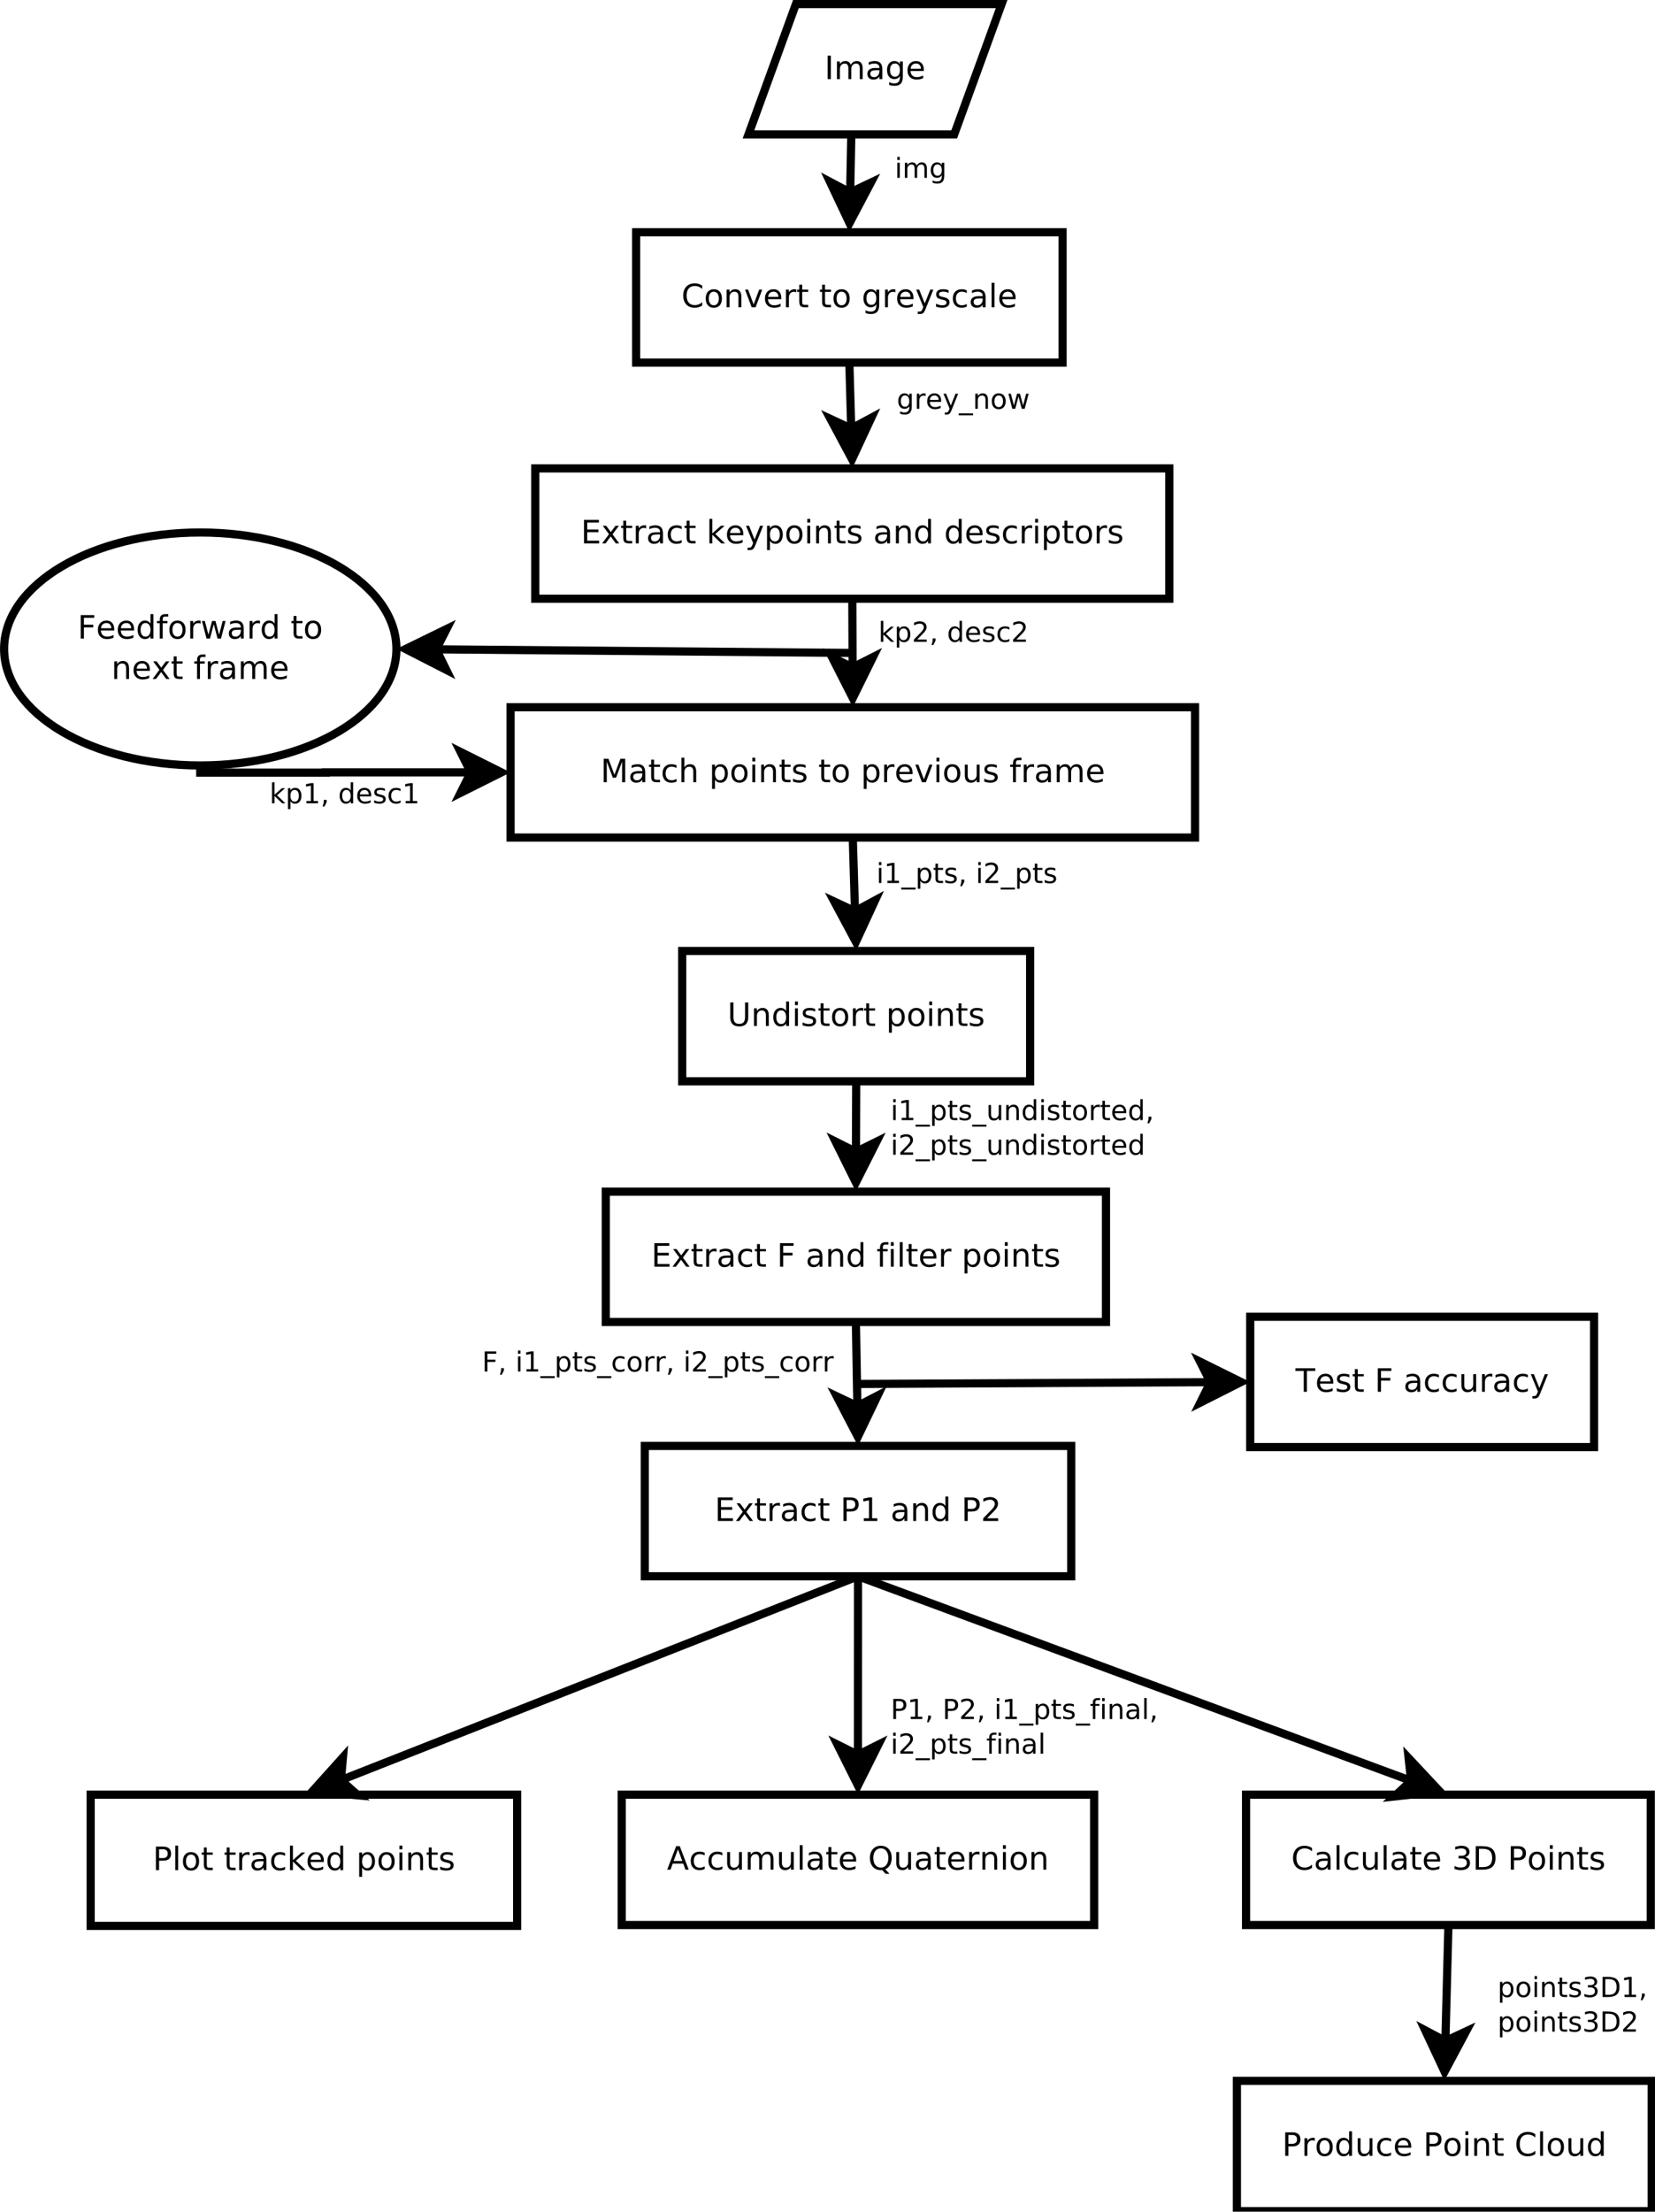 <?xml version="1.0" encoding="UTF-8"?>
<svg xmlns="http://www.w3.org/2000/svg" xmlns:xlink="http://www.w3.org/1999/xlink" width="405pt" height="541pt" viewBox="0 0 405 541" version="1.1">
<defs>
<g>
<symbol overflow="visible" id="glyph0-0">
<path style="stroke:none;" d="M 5.082 -5.309 L 5.082 -4.488 C 4.816 -4.73 4.539 -4.91 4.242 -5.035 C 3.945 -5.152 3.629 -5.215 3.297 -5.215 C 2.637 -5.215 2.133 -5.012 1.789 -4.613 C 1.438 -4.207 1.266 -3.629 1.266 -2.871 C 1.266 -2.113 1.438 -1.531 1.789 -1.129 C 2.133 -0.727 2.637 -0.527 3.297 -0.527 C 3.629 -0.527 3.945 -0.586 4.242 -0.707 C 4.539 -0.828 4.816 -1.012 5.082 -1.258 L 5.082 -0.441 C 4.805 -0.254 4.516 -0.117 4.215 -0.023 C 3.91 0.066 3.59 0.109 3.25 0.113 C 2.379 0.109 1.691 -0.152 1.191 -0.688 C 0.688 -1.219 0.438 -1.949 0.441 -2.871 C 0.438 -3.793 0.688 -4.52 1.191 -5.055 C 1.691 -5.586 2.379 -5.852 3.25 -5.855 C 3.594 -5.852 3.918 -5.809 4.223 -5.719 C 4.523 -5.625 4.809 -5.488 5.082 -5.309 Z M 5.082 -5.309 "/>
</symbol>
<symbol overflow="visible" id="glyph0-1">
<path style="stroke:none;" d="M 2.414 -3.816 C 2.031 -3.812 1.73 -3.664 1.512 -3.371 C 1.293 -3.074 1.184 -2.668 1.184 -2.152 C 1.184 -1.633 1.293 -1.227 1.512 -0.934 C 1.73 -0.633 2.031 -0.484 2.414 -0.488 C 2.789 -0.484 3.086 -0.633 3.312 -0.934 C 3.531 -1.23 3.645 -1.637 3.645 -2.152 C 3.645 -2.66 3.531 -3.066 3.312 -3.367 C 3.086 -3.664 2.789 -3.812 2.414 -3.816 Z M 2.414 -4.418 C 3.031 -4.418 3.516 -4.215 3.867 -3.816 C 4.219 -3.414 4.395 -2.859 4.395 -2.152 C 4.395 -1.441 4.219 -0.887 3.867 -0.488 C 3.516 -0.086 3.031 0.109 2.414 0.113 C 1.797 0.109 1.312 -0.086 0.961 -0.488 C 0.609 -0.887 0.434 -1.441 0.434 -2.152 C 0.434 -2.859 0.609 -3.414 0.961 -3.816 C 1.312 -4.215 1.797 -4.418 2.414 -4.418 Z M 2.414 -4.418 "/>
</symbol>
<symbol overflow="visible" id="glyph0-2">
<path style="stroke:none;" d="M 4.332 -2.605 L 4.332 0 L 3.621 0 L 3.621 -2.582 C 3.621 -2.988 3.539 -3.293 3.383 -3.5 C 3.219 -3.699 2.98 -3.801 2.668 -3.805 C 2.281 -3.801 1.98 -3.68 1.762 -3.438 C 1.539 -3.191 1.43 -2.859 1.43 -2.438 L 1.43 0 L 0.715 0 L 0.715 -4.316 L 1.43 -4.316 L 1.43 -3.645 C 1.598 -3.902 1.797 -4.094 2.027 -4.227 C 2.258 -4.352 2.523 -4.418 2.824 -4.418 C 3.316 -4.418 3.691 -4.262 3.949 -3.957 C 4.203 -3.648 4.328 -3.199 4.332 -2.605 Z M 4.332 -2.605 "/>
</symbol>
<symbol overflow="visible" id="glyph0-3">
<path style="stroke:none;" d="M 0.234 -4.316 L 0.984 -4.316 L 2.336 -0.695 L 3.684 -4.316 L 4.434 -4.316 L 2.816 0 L 1.852 0 Z M 0.234 -4.316 "/>
</symbol>
<symbol overflow="visible" id="glyph0-4">
<path style="stroke:none;" d="M 4.434 -2.336 L 4.434 -1.988 L 1.176 -1.988 C 1.203 -1.496 1.352 -1.125 1.617 -0.871 C 1.879 -0.613 2.242 -0.484 2.715 -0.488 C 2.984 -0.484 3.25 -0.52 3.508 -0.59 C 3.762 -0.656 4.016 -0.758 4.27 -0.891 L 4.27 -0.219 C 4.012 -0.109 3.75 -0.031 3.484 0.027 C 3.215 0.082 2.945 0.109 2.676 0.113 C 1.984 0.109 1.438 -0.086 1.035 -0.488 C 0.633 -0.887 0.434 -1.43 0.434 -2.113 C 0.434 -2.82 0.621 -3.383 1.004 -3.797 C 1.383 -4.211 1.898 -4.418 2.551 -4.418 C 3.129 -4.418 3.59 -4.23 3.926 -3.855 C 4.262 -3.48 4.43 -2.973 4.434 -2.336 Z M 3.727 -2.543 C 3.719 -2.93 3.609 -3.238 3.398 -3.469 C 3.188 -3.699 2.906 -3.812 2.559 -3.816 C 2.16 -3.812 1.844 -3.703 1.609 -3.48 C 1.371 -3.258 1.234 -2.941 1.199 -2.539 Z M 3.727 -2.543 "/>
</symbol>
<symbol overflow="visible" id="glyph0-5">
<path style="stroke:none;" d="M 3.242 -3.652 C 3.16 -3.695 3.074 -3.73 2.984 -3.754 C 2.887 -3.773 2.785 -3.785 2.676 -3.789 C 2.273 -3.785 1.965 -3.652 1.75 -3.395 C 1.535 -3.129 1.43 -2.758 1.43 -2.273 L 1.43 0 L 0.715 0 L 0.715 -4.316 L 1.43 -4.316 L 1.43 -3.645 C 1.578 -3.906 1.77 -4.098 2.012 -4.227 C 2.246 -4.352 2.539 -4.418 2.883 -4.418 C 2.93 -4.418 2.98 -4.414 3.043 -4.406 C 3.098 -4.398 3.164 -4.387 3.242 -4.379 Z M 3.242 -3.652 "/>
</symbol>
<symbol overflow="visible" id="glyph0-6">
<path style="stroke:none;" d="M 1.445 -5.539 L 1.445 -4.316 L 2.906 -4.316 L 2.906 -3.766 L 1.445 -3.766 L 1.445 -1.422 C 1.441 -1.066 1.488 -0.84 1.59 -0.742 C 1.684 -0.641 1.879 -0.59 2.176 -0.594 L 2.906 -0.594 L 2.906 0 L 2.176 0 C 1.625 0 1.25 -0.102 1.043 -0.305 C 0.832 -0.508 0.727 -0.879 0.73 -1.422 L 0.73 -3.766 L 0.211 -3.766 L 0.211 -4.316 L 0.73 -4.316 L 0.73 -5.539 Z M 1.445 -5.539 "/>
</symbol>
<symbol overflow="visible" id="glyph0-7">
<path style="stroke:none;" d=""/>
</symbol>
<symbol overflow="visible" id="glyph0-8">
<path style="stroke:none;" d="M 3.582 -2.207 C 3.578 -2.719 3.473 -3.117 3.266 -3.398 C 3.051 -3.68 2.754 -3.82 2.375 -3.824 C 1.992 -3.82 1.695 -3.68 1.484 -3.398 C 1.27 -3.117 1.164 -2.719 1.168 -2.207 C 1.164 -1.695 1.27 -1.297 1.484 -1.016 C 1.695 -0.73 1.992 -0.59 2.375 -0.594 C 2.754 -0.59 3.051 -0.73 3.266 -1.016 C 3.473 -1.297 3.578 -1.695 3.582 -2.207 Z M 4.293 -0.535 C 4.289 0.199 4.125 0.742 3.801 1.102 C 3.473 1.461 2.973 1.641 2.305 1.641 C 2.051 1.641 1.816 1.621 1.598 1.586 C 1.375 1.547 1.16 1.488 0.957 1.414 L 0.957 0.723 C 1.16 0.832 1.367 0.918 1.57 0.973 C 1.773 1.027 1.98 1.055 2.191 1.055 C 2.656 1.055 3.004 0.934 3.234 0.691 C 3.465 0.449 3.578 0.082 3.582 -0.41 L 3.582 -0.758 C 3.434 -0.5 3.246 -0.312 3.02 -0.188 C 2.785 -0.062 2.512 0 2.199 0 C 1.668 0 1.242 -0.199 0.918 -0.605 C 0.594 -1.004 0.434 -1.539 0.434 -2.207 C 0.434 -2.875 0.594 -3.41 0.918 -3.812 C 1.242 -4.215 1.668 -4.418 2.199 -4.418 C 2.512 -4.418 2.785 -4.355 3.02 -4.23 C 3.246 -4.105 3.434 -3.914 3.582 -3.66 L 3.582 -4.316 L 4.293 -4.316 Z M 4.293 -0.535 "/>
</symbol>
<symbol overflow="visible" id="glyph0-9">
<path style="stroke:none;" d="M 2.539 0.402 C 2.336 0.914 2.141 1.25 1.953 1.406 C 1.758 1.562 1.504 1.641 1.191 1.641 L 0.625 1.641 L 0.625 1.047 L 1.039 1.047 C 1.23 1.043 1.383 0.996 1.492 0.906 C 1.598 0.812 1.719 0.594 1.852 0.254 L 1.98 -0.07 L 0.234 -4.316 L 0.984 -4.316 L 2.336 -0.941 L 3.684 -4.316 L 4.434 -4.316 Z M 2.539 0.402 "/>
</symbol>
<symbol overflow="visible" id="glyph0-10">
<path style="stroke:none;" d="M 3.496 -4.188 L 3.496 -3.52 C 3.293 -3.617 3.086 -3.691 2.871 -3.746 C 2.652 -3.793 2.426 -3.82 2.199 -3.824 C 1.844 -3.82 1.582 -3.766 1.406 -3.664 C 1.23 -3.555 1.141 -3.395 1.145 -3.18 C 1.141 -3.012 1.203 -2.883 1.332 -2.793 C 1.457 -2.695 1.711 -2.605 2.094 -2.523 L 2.336 -2.469 C 2.836 -2.359 3.191 -2.207 3.406 -2.012 C 3.617 -1.812 3.727 -1.539 3.727 -1.191 C 3.727 -0.785 3.566 -0.469 3.25 -0.238 C 2.93 -0.004 2.492 0.109 1.941 0.113 C 1.707 0.109 1.469 0.086 1.219 0.043 C 0.969 -0.004 0.703 -0.066 0.426 -0.156 L 0.426 -0.891 C 0.688 -0.754 0.945 -0.648 1.199 -0.582 C 1.453 -0.512 1.707 -0.48 1.957 -0.48 C 2.289 -0.48 2.543 -0.535 2.727 -0.652 C 2.902 -0.762 2.992 -0.926 2.996 -1.137 C 2.992 -1.328 2.93 -1.473 2.801 -1.578 C 2.672 -1.68 2.387 -1.781 1.949 -1.875 L 1.703 -1.934 C 1.262 -2.027 0.945 -2.168 0.75 -2.359 C 0.555 -2.551 0.457 -2.812 0.457 -3.148 C 0.457 -3.551 0.598 -3.863 0.887 -4.086 C 1.172 -4.305 1.582 -4.418 2.113 -4.418 C 2.375 -4.418 2.621 -4.398 2.855 -4.359 C 3.082 -4.32 3.297 -4.262 3.496 -4.188 Z M 3.496 -4.188 "/>
</symbol>
<symbol overflow="visible" id="glyph0-11">
<path style="stroke:none;" d="M 3.848 -4.148 L 3.848 -3.488 C 3.645 -3.594 3.445 -3.676 3.246 -3.734 C 3.043 -3.785 2.84 -3.812 2.637 -3.816 C 2.176 -3.812 1.816 -3.668 1.562 -3.379 C 1.309 -3.086 1.184 -2.676 1.184 -2.152 C 1.184 -1.621 1.309 -1.215 1.562 -0.926 C 1.816 -0.633 2.176 -0.484 2.637 -0.488 C 2.84 -0.484 3.043 -0.512 3.246 -0.57 C 3.445 -0.625 3.645 -0.711 3.848 -0.82 L 3.848 -0.164 C 3.648 -0.07 3.445 -0.004 3.234 0.043 C 3.023 0.086 2.797 0.109 2.559 0.113 C 1.906 0.109 1.391 -0.09 1.008 -0.5 C 0.625 -0.906 0.434 -1.457 0.434 -2.152 C 0.434 -2.855 0.625 -3.41 1.012 -3.812 C 1.398 -4.215 1.93 -4.418 2.605 -4.418 C 2.82 -4.418 3.031 -4.395 3.242 -4.352 C 3.445 -4.305 3.648 -4.238 3.848 -4.148 Z M 3.848 -4.148 "/>
</symbol>
<symbol overflow="visible" id="glyph0-12">
<path style="stroke:none;" d="M 2.703 -2.168 C 2.125 -2.168 1.73 -2.102 1.512 -1.973 C 1.293 -1.84 1.184 -1.617 1.184 -1.301 C 1.184 -1.051 1.266 -0.852 1.43 -0.703 C 1.594 -0.555 1.82 -0.48 2.109 -0.48 C 2.5 -0.48 2.812 -0.617 3.051 -0.898 C 3.289 -1.172 3.41 -1.543 3.41 -2.012 L 3.41 -2.168 Z M 4.117 -2.461 L 4.117 0 L 3.41 0 L 3.41 -0.656 C 3.246 -0.391 3.043 -0.195 2.805 -0.074 C 2.559 0.051 2.262 0.109 1.918 0.113 C 1.473 0.109 1.121 -0.012 0.863 -0.258 C 0.598 -0.508 0.469 -0.84 0.473 -1.258 C 0.469 -1.738 0.633 -2.102 0.961 -2.352 C 1.285 -2.594 1.77 -2.719 2.414 -2.723 L 3.41 -2.723 L 3.41 -2.793 C 3.41 -3.117 3.301 -3.367 3.086 -3.547 C 2.871 -3.723 2.57 -3.812 2.184 -3.816 C 1.938 -3.812 1.699 -3.785 1.465 -3.727 C 1.23 -3.668 1.004 -3.578 0.789 -3.465 L 0.789 -4.117 C 1.047 -4.215 1.297 -4.289 1.543 -4.344 C 1.785 -4.391 2.023 -4.418 2.258 -4.418 C 2.879 -4.418 3.348 -4.254 3.656 -3.934 C 3.961 -3.605 4.113 -3.117 4.117 -2.461 Z M 4.117 -2.461 "/>
</symbol>
<symbol overflow="visible" id="glyph0-13">
<path style="stroke:none;" d="M 0.742 -5.996 L 1.453 -5.996 L 1.453 0 L 0.742 0 Z M 0.742 -5.996 "/>
</symbol>
<symbol overflow="visible" id="glyph0-14">
<path style="stroke:none;" d="M 0.773 -5.754 L 4.41 -5.754 L 4.41 -5.098 L 1.551 -5.098 L 1.551 -3.395 L 4.293 -3.395 L 4.293 -2.738 L 1.551 -2.738 L 1.551 -0.656 L 4.48 -0.656 L 4.48 0 L 0.773 0 Z M 0.773 -5.754 "/>
</symbol>
<symbol overflow="visible" id="glyph0-15">
<path style="stroke:none;" d="M 4.332 -4.316 L 2.77 -2.215 L 4.41 0 L 3.574 0 L 2.32 -1.695 L 1.062 0 L 0.227 0 L 1.902 -2.258 L 0.371 -4.316 L 1.207 -4.316 L 2.352 -2.777 L 3.496 -4.316 Z M 4.332 -4.316 "/>
</symbol>
<symbol overflow="visible" id="glyph0-16">
<path style="stroke:none;" d="M 0.715 -5.996 L 1.43 -5.996 L 1.43 -2.453 L 3.543 -4.316 L 4.449 -4.316 L 2.16 -2.297 L 4.547 0 L 3.621 0 L 1.43 -2.109 L 1.43 0 L 0.715 0 Z M 0.715 -5.996 "/>
</symbol>
<symbol overflow="visible" id="glyph0-17">
<path style="stroke:none;" d="M 1.43 -0.648 L 1.43 1.641 L 0.715 1.641 L 0.715 -4.316 L 1.43 -4.316 L 1.43 -3.66 C 1.578 -3.914 1.766 -4.105 1.992 -4.23 C 2.219 -4.355 2.488 -4.418 2.809 -4.418 C 3.328 -4.418 3.754 -4.207 4.086 -3.793 C 4.41 -3.375 4.574 -2.828 4.578 -2.152 C 4.574 -1.473 4.41 -0.926 4.086 -0.512 C 3.754 -0.094 3.328 0.109 2.809 0.113 C 2.488 0.109 2.219 0.051 1.992 -0.074 C 1.766 -0.195 1.578 -0.387 1.43 -0.648 Z M 3.84 -2.152 C 3.836 -2.672 3.73 -3.082 3.52 -3.379 C 3.305 -3.672 3.012 -3.82 2.637 -3.824 C 2.262 -3.82 1.965 -3.672 1.75 -3.379 C 1.535 -3.082 1.43 -2.672 1.43 -2.152 C 1.43 -1.629 1.535 -1.223 1.75 -0.926 C 1.965 -0.629 2.262 -0.48 2.637 -0.48 C 3.012 -0.48 3.305 -0.629 3.52 -0.926 C 3.73 -1.223 3.836 -1.629 3.84 -2.152 Z M 3.84 -2.152 "/>
</symbol>
<symbol overflow="visible" id="glyph0-18">
<path style="stroke:none;" d="M 0.742 -4.316 L 1.453 -4.316 L 1.453 0 L 0.742 0 Z M 0.742 -5.996 L 1.453 -5.996 L 1.453 -5.098 L 0.742 -5.098 Z M 0.742 -5.996 "/>
</symbol>
<symbol overflow="visible" id="glyph0-19">
<path style="stroke:none;" d="M 3.582 -3.66 L 3.582 -5.996 L 4.293 -5.996 L 4.293 0 L 3.582 0 L 3.582 -0.648 C 3.43 -0.387 3.242 -0.195 3.016 -0.074 C 2.785 0.051 2.512 0.109 2.199 0.113 C 1.676 0.109 1.254 -0.094 0.926 -0.512 C 0.598 -0.926 0.434 -1.473 0.434 -2.152 C 0.434 -2.828 0.598 -3.375 0.926 -3.793 C 1.254 -4.207 1.676 -4.418 2.199 -4.418 C 2.512 -4.418 2.785 -4.355 3.016 -4.23 C 3.242 -4.105 3.43 -3.914 3.582 -3.66 Z M 1.168 -2.152 C 1.164 -1.629 1.273 -1.223 1.488 -0.926 C 1.703 -0.629 1.996 -0.48 2.375 -0.48 C 2.746 -0.48 3.043 -0.629 3.258 -0.926 C 3.473 -1.223 3.578 -1.629 3.582 -2.152 C 3.578 -2.672 3.473 -3.082 3.258 -3.379 C 3.043 -3.672 2.746 -3.82 2.375 -3.824 C 1.996 -3.82 1.703 -3.672 1.488 -3.379 C 1.273 -3.082 1.164 -2.672 1.168 -2.152 Z M 1.168 -2.152 "/>
</symbol>
<symbol overflow="visible" id="glyph0-20">
<path style="stroke:none;" d="M 0.773 -5.754 L 1.934 -5.754 L 3.402 -1.836 L 4.879 -5.754 L 6.039 -5.754 L 6.039 0 L 5.277 0 L 5.277 -5.051 L 3.797 -1.105 L 3.012 -1.105 L 1.531 -5.051 L 1.531 0 L 0.773 0 Z M 0.773 -5.754 "/>
</symbol>
<symbol overflow="visible" id="glyph0-21">
<path style="stroke:none;" d="M 4.332 -2.605 L 4.332 0 L 3.621 0 L 3.621 -2.582 C 3.621 -2.988 3.539 -3.293 3.383 -3.5 C 3.219 -3.699 2.98 -3.801 2.668 -3.805 C 2.281 -3.801 1.98 -3.68 1.762 -3.438 C 1.539 -3.191 1.43 -2.859 1.43 -2.438 L 1.43 0 L 0.715 0 L 0.715 -5.996 L 1.43 -5.996 L 1.43 -3.645 C 1.598 -3.902 1.797 -4.094 2.027 -4.227 C 2.258 -4.352 2.523 -4.418 2.824 -4.418 C 3.316 -4.418 3.691 -4.262 3.949 -3.957 C 4.203 -3.648 4.328 -3.199 4.332 -2.605 Z M 4.332 -2.605 "/>
</symbol>
<symbol overflow="visible" id="glyph0-22">
<path style="stroke:none;" d="M 0.672 -1.703 L 0.672 -4.316 L 1.379 -4.316 L 1.379 -1.73 C 1.375 -1.316 1.457 -1.012 1.617 -0.809 C 1.773 -0.605 2.012 -0.504 2.336 -0.504 C 2.715 -0.504 3.016 -0.625 3.242 -0.871 C 3.461 -1.113 3.574 -1.445 3.574 -1.867 L 3.574 -4.316 L 4.285 -4.316 L 4.285 0 L 3.574 0 L 3.574 -0.664 C 3.402 -0.398 3.203 -0.203 2.977 -0.078 C 2.75 0.051 2.484 0.109 2.184 0.113 C 1.688 0.109 1.312 -0.039 1.055 -0.348 C 0.797 -0.652 0.668 -1.105 0.672 -1.703 Z M 0.672 -1.703 "/>
</symbol>
<symbol overflow="visible" id="glyph0-23">
<path style="stroke:none;" d="M 2.93 -5.996 L 2.93 -5.406 L 2.25 -5.406 C 1.992 -5.402 1.812 -5.352 1.719 -5.25 C 1.617 -5.148 1.57 -4.961 1.57 -4.695 L 1.57 -4.316 L 2.738 -4.316 L 2.738 -3.766 L 1.57 -3.766 L 1.57 0 L 0.859 0 L 0.859 -3.766 L 0.18 -3.766 L 0.18 -4.316 L 0.859 -4.316 L 0.859 -4.617 C 0.855 -5.094 0.969 -5.441 1.195 -5.664 C 1.418 -5.883 1.77 -5.992 2.258 -5.996 Z M 2.93 -5.996 "/>
</symbol>
<symbol overflow="visible" id="glyph0-24">
<path style="stroke:none;" d="M 4.102 -3.488 C 4.277 -3.801 4.488 -4.035 4.738 -4.191 C 4.984 -4.34 5.273 -4.418 5.609 -4.418 C 6.055 -4.418 6.402 -4.258 6.648 -3.945 C 6.891 -3.629 7.012 -3.184 7.016 -2.605 L 7.016 0 L 6.305 0 L 6.305 -2.582 C 6.305 -2.992 6.23 -3.301 6.082 -3.504 C 5.934 -3.703 5.711 -3.801 5.414 -3.805 C 5.047 -3.801 4.754 -3.68 4.543 -3.438 C 4.324 -3.191 4.219 -2.859 4.223 -2.438 L 4.223 0 L 3.512 0 L 3.512 -2.582 C 3.508 -2.996 3.434 -3.305 3.289 -3.504 C 3.141 -3.703 2.918 -3.801 2.613 -3.805 C 2.25 -3.801 1.961 -3.68 1.75 -3.434 C 1.535 -3.188 1.43 -2.855 1.43 -2.438 L 1.43 0 L 0.715 0 L 0.715 -4.316 L 1.43 -4.316 L 1.43 -3.645 C 1.59 -3.91 1.781 -4.105 2.012 -4.23 C 2.234 -4.355 2.504 -4.418 2.816 -4.418 C 3.125 -4.418 3.391 -4.336 3.613 -4.18 C 3.832 -4.016 3.996 -3.785 4.102 -3.488 Z M 4.102 -3.488 "/>
</symbol>
<symbol overflow="visible" id="glyph0-25">
<path style="stroke:none;" d="M 0.688 -5.754 L 1.469 -5.754 L 1.469 -2.258 C 1.465 -1.637 1.574 -1.195 1.801 -0.926 C 2.02 -0.652 2.383 -0.516 2.891 -0.52 C 3.383 -0.516 3.746 -0.652 3.973 -0.926 C 4.195 -1.195 4.305 -1.637 4.309 -2.258 L 4.309 -5.754 L 5.09 -5.754 L 5.09 -2.16 C 5.086 -1.406 4.898 -0.84 4.531 -0.461 C 4.156 -0.078 3.609 0.109 2.891 0.113 C 2.16 0.109 1.613 -0.078 1.242 -0.461 C 0.871 -0.84 0.684 -1.406 0.688 -2.16 Z M 0.688 -5.754 "/>
</symbol>
<symbol overflow="visible" id="glyph0-26">
<path style="stroke:none;" d="M 0.773 -5.754 L 4.082 -5.754 L 4.082 -5.098 L 1.551 -5.098 L 1.551 -3.402 L 3.832 -3.402 L 3.832 -2.746 L 1.551 -2.746 L 1.551 0 L 0.773 0 Z M 0.773 -5.754 "/>
</symbol>
<symbol overflow="visible" id="glyph0-27">
<path style="stroke:none;" d="M 1.551 -5.113 L 1.551 -2.953 L 2.531 -2.953 C 2.891 -2.953 3.168 -3.047 3.371 -3.234 C 3.566 -3.422 3.668 -3.688 3.668 -4.035 C 3.668 -4.375 3.566 -4.641 3.371 -4.832 C 3.168 -5.016 2.891 -5.109 2.531 -5.113 Z M 0.773 -5.754 L 2.531 -5.754 C 3.176 -5.754 3.66 -5.605 3.992 -5.316 C 4.32 -5.02 4.488 -4.594 4.488 -4.035 C 4.488 -3.465 4.32 -3.035 3.992 -2.746 C 3.66 -2.453 3.176 -2.309 2.531 -2.312 L 1.551 -2.312 L 1.551 0 L 0.773 0 Z M 0.773 -5.754 "/>
</symbol>
<symbol overflow="visible" id="glyph0-28">
<path style="stroke:none;" d="M 0.98 -0.656 L 2.25 -0.656 L 2.25 -5.043 L 0.867 -4.766 L 0.867 -5.477 L 2.242 -5.754 L 3.02 -5.754 L 3.02 -0.656 L 4.293 -0.656 L 4.293 0 L 0.98 0 Z M 0.98 -0.656 "/>
</symbol>
<symbol overflow="visible" id="glyph0-29">
<path style="stroke:none;" d="M 1.516 -0.656 L 4.23 -0.656 L 4.23 0 L 0.578 0 L 0.578 -0.656 C 0.871 -0.961 1.273 -1.371 1.785 -1.887 C 2.293 -2.402 2.613 -2.734 2.746 -2.883 C 2.992 -3.16 3.168 -3.395 3.27 -3.59 C 3.367 -3.781 3.414 -3.973 3.418 -4.164 C 3.414 -4.469 3.309 -4.719 3.094 -4.914 C 2.879 -5.105 2.598 -5.203 2.258 -5.203 C 2.008 -5.203 1.75 -5.16 1.484 -5.074 C 1.211 -4.988 0.922 -4.859 0.617 -4.688 L 0.617 -5.477 C 0.926 -5.598 1.219 -5.691 1.492 -5.758 C 1.762 -5.82 2.012 -5.852 2.242 -5.855 C 2.836 -5.852 3.312 -5.703 3.668 -5.406 C 4.02 -5.105 4.195 -4.707 4.199 -4.215 C 4.195 -3.973 4.152 -3.75 4.066 -3.543 C 3.977 -3.328 3.812 -3.078 3.582 -2.793 C 3.516 -2.715 3.312 -2.5 2.969 -2.145 C 2.621 -1.789 2.137 -1.293 1.516 -0.656 Z M 1.516 -0.656 "/>
</symbol>
<symbol overflow="visible" id="glyph0-30">
<path style="stroke:none;" d="M -0.023 -5.754 L 4.844 -5.754 L 4.844 -5.098 L 2.801 -5.098 L 2.801 0 L 2.02 0 L 2.02 -5.098 L -0.023 -5.098 Z M -0.023 -5.754 "/>
</symbol>
<symbol overflow="visible" id="glyph0-31">
<path style="stroke:none;" d="M 3.203 -3.102 C 3.574 -3.016 3.863 -2.852 4.074 -2.602 C 4.277 -2.352 4.383 -2.039 4.387 -1.672 C 4.383 -1.102 4.188 -0.664 3.801 -0.352 C 3.41 -0.043 2.855 0.109 2.137 0.113 C 1.895 0.109 1.645 0.086 1.391 0.039 C 1.133 -0.008 0.871 -0.074 0.602 -0.172 L 0.602 -0.926 C 0.816 -0.797 1.051 -0.699 1.309 -0.637 C 1.562 -0.57 1.832 -0.539 2.113 -0.543 C 2.602 -0.539 2.973 -0.637 3.23 -0.832 C 3.48 -1.023 3.609 -1.301 3.613 -1.672 C 3.609 -2.008 3.492 -2.273 3.258 -2.465 C 3.02 -2.656 2.688 -2.754 2.266 -2.754 L 1.594 -2.754 L 1.594 -3.395 L 2.297 -3.395 C 2.68 -3.391 2.973 -3.469 3.176 -3.621 C 3.379 -3.773 3.48 -3.992 3.48 -4.285 C 3.48 -4.574 3.375 -4.801 3.164 -4.965 C 2.953 -5.121 2.652 -5.203 2.266 -5.203 C 2.051 -5.203 1.82 -5.18 1.578 -5.133 C 1.332 -5.086 1.066 -5.012 0.773 -4.918 L 0.773 -5.609 C 1.07 -5.688 1.348 -5.75 1.605 -5.793 C 1.863 -5.832 2.105 -5.852 2.336 -5.855 C 2.926 -5.852 3.395 -5.719 3.738 -5.453 C 4.082 -5.184 4.254 -4.82 4.254 -4.367 C 4.254 -4.043 4.16 -3.773 3.98 -3.559 C 3.793 -3.336 3.535 -3.184 3.203 -3.102 Z M 3.203 -3.102 "/>
</symbol>
<symbol overflow="visible" id="glyph0-32">
<path style="stroke:none;" d="M 1.551 -5.113 L 1.551 -0.641 L 2.492 -0.641 C 3.281 -0.637 3.863 -0.816 4.234 -1.18 C 4.602 -1.535 4.785 -2.105 4.789 -2.883 C 4.785 -3.652 4.602 -4.215 4.234 -4.574 C 3.863 -4.93 3.281 -5.109 2.492 -5.113 Z M 0.773 -5.754 L 2.375 -5.754 C 3.484 -5.754 4.305 -5.52 4.828 -5.059 C 5.348 -4.59 5.605 -3.867 5.609 -2.883 C 5.605 -1.891 5.344 -1.16 4.824 -0.695 C 4.297 -0.23 3.48 0 2.375 0 L 0.773 0 Z M 0.773 -5.754 "/>
</symbol>
<symbol overflow="visible" id="glyph0-33">
<path style="stroke:none;" d="M 2.695 -4.984 L 1.641 -2.121 L 3.758 -2.121 Z M 2.258 -5.754 L 3.141 -5.754 L 5.332 0 L 4.523 0 L 4 -1.477 L 1.406 -1.477 L 0.883 0 L 0.062 0 Z M 2.258 -5.754 "/>
</symbol>
<symbol overflow="visible" id="glyph0-34">
<path style="stroke:none;" d="M 3.109 -5.223 C 2.543 -5.219 2.094 -5.008 1.762 -4.59 C 1.43 -4.168 1.266 -3.598 1.266 -2.871 C 1.266 -2.145 1.43 -1.57 1.762 -1.152 C 2.094 -0.727 2.543 -0.516 3.109 -0.52 C 3.672 -0.516 4.117 -0.727 4.449 -1.152 C 4.777 -1.57 4.945 -2.145 4.945 -2.871 C 4.945 -3.598 4.777 -4.168 4.449 -4.59 C 4.117 -5.008 3.672 -5.219 3.109 -5.223 Z M 4.199 -0.105 L 5.223 1.016 L 4.285 1.016 L 3.434 0.098 C 3.348 0.102 3.281 0.105 3.238 0.109 C 3.191 0.109 3.148 0.109 3.109 0.113 C 2.297 0.109 1.648 -0.156 1.168 -0.699 C 0.68 -1.238 0.438 -1.965 0.441 -2.871 C 0.438 -3.777 0.68 -4.5 1.168 -5.043 C 1.648 -5.582 2.297 -5.852 3.109 -5.855 C 3.914 -5.852 4.559 -5.582 5.043 -5.043 C 5.523 -4.5 5.766 -3.777 5.77 -2.871 C 5.766 -2.199 5.629 -1.625 5.363 -1.152 C 5.09 -0.676 4.703 -0.328 4.199 -0.105 Z M 4.199 -0.105 "/>
</symbol>
<symbol overflow="visible" id="glyph0-35">
<path style="stroke:none;" d="M 0.332 -4.316 L 1.039 -4.316 L 1.926 -0.949 L 2.809 -4.316 L 3.645 -4.316 L 4.531 -0.949 L 5.414 -4.316 L 6.121 -4.316 L 4.992 0 L 4.156 0 L 3.23 -3.535 L 2.297 0 L 1.461 0 Z M 0.332 -4.316 "/>
</symbol>
<symbol overflow="visible" id="glyph0-36">
<path style="stroke:none;" d="M 0.773 -5.754 L 1.551 -5.754 L 1.551 0 L 0.773 0 Z M 0.773 -5.754 "/>
</symbol>
<symbol overflow="visible" id="glyph1-0">
<path style="stroke:none;" d="M 0.637 -3.695 L 1.242 -3.695 L 1.242 0 L 0.637 0 Z M 0.637 -5.133 L 1.242 -5.133 L 1.242 -4.367 L 0.637 -4.367 Z M 0.637 -5.133 "/>
</symbol>
<symbol overflow="visible" id="glyph1-1">
<path style="stroke:none;" d="M 3.516 -2.984 C 3.664 -3.254 3.844 -3.457 4.059 -3.59 C 4.266 -3.719 4.516 -3.785 4.805 -3.785 C 5.188 -3.785 5.484 -3.648 5.695 -3.379 C 5.902 -3.109 6.004 -2.727 6.008 -2.23 L 6.008 0 L 5.398 0 L 5.398 -2.211 C 5.395 -2.562 5.332 -2.828 5.211 -3 C 5.082 -3.172 4.891 -3.258 4.637 -3.258 C 4.316 -3.258 4.07 -3.152 3.891 -2.941 C 3.707 -2.73 3.613 -2.445 3.617 -2.09 L 3.617 0 L 3.008 0 L 3.008 -2.211 C 3.004 -2.562 2.941 -2.828 2.816 -3 C 2.688 -3.172 2.496 -3.258 2.238 -3.258 C 1.926 -3.258 1.676 -3.152 1.496 -2.941 C 1.309 -2.73 1.219 -2.445 1.223 -2.09 L 1.223 0 L 0.613 0 L 0.613 -3.695 L 1.223 -3.695 L 1.223 -3.121 C 1.359 -3.344 1.527 -3.512 1.723 -3.621 C 1.914 -3.73 2.141 -3.785 2.41 -3.785 C 2.676 -3.785 2.906 -3.715 3.098 -3.578 C 3.281 -3.441 3.422 -3.242 3.516 -2.984 Z M 3.516 -2.984 "/>
</symbol>
<symbol overflow="visible" id="glyph1-2">
<path style="stroke:none;" d="M 3.07 -1.891 C 3.07 -2.328 2.977 -2.668 2.797 -2.914 C 2.609 -3.152 2.355 -3.273 2.031 -3.277 C 1.703 -3.273 1.449 -3.152 1.27 -2.914 C 1.086 -2.668 0.996 -2.328 1 -1.891 C 0.996 -1.449 1.086 -1.109 1.27 -0.871 C 1.449 -0.625 1.703 -0.504 2.031 -0.508 C 2.355 -0.504 2.609 -0.625 2.797 -0.871 C 2.977 -1.109 3.07 -1.449 3.07 -1.891 Z M 3.676 -0.457 C 3.672 0.168 3.531 0.633 3.254 0.945 C 2.973 1.25 2.547 1.406 1.973 1.406 C 1.758 1.406 1.555 1.387 1.367 1.355 C 1.176 1.32 0.992 1.273 0.816 1.211 L 0.816 0.621 C 0.992 0.715 1.168 0.785 1.344 0.832 C 1.516 0.879 1.695 0.902 1.879 0.902 C 2.273 0.902 2.57 0.797 2.773 0.59 C 2.969 0.383 3.07 0.07 3.07 -0.352 L 3.07 -0.648 C 2.941 -0.43 2.777 -0.266 2.586 -0.16 C 2.387 -0.051 2.152 0 1.883 0 C 1.426 0 1.062 -0.172 0.785 -0.516 C 0.508 -0.859 0.367 -1.316 0.371 -1.891 C 0.367 -2.461 0.508 -2.918 0.785 -3.266 C 1.062 -3.609 1.426 -3.785 1.883 -3.785 C 2.152 -3.785 2.387 -3.73 2.586 -3.621 C 2.777 -3.512 2.941 -3.348 3.07 -3.133 L 3.07 -3.695 L 3.676 -3.695 Z M 3.676 -0.457 "/>
</symbol>
<symbol overflow="visible" id="glyph1-3">
<path style="stroke:none;" d="M 2.777 -3.129 C 2.707 -3.168 2.633 -3.195 2.555 -3.215 C 2.473 -3.23 2.383 -3.238 2.289 -3.242 C 1.941 -3.238 1.676 -3.129 1.496 -2.906 C 1.309 -2.684 1.219 -2.363 1.223 -1.945 L 1.223 0 L 0.613 0 L 0.613 -3.695 L 1.223 -3.695 L 1.223 -3.121 C 1.348 -3.344 1.516 -3.512 1.723 -3.621 C 1.926 -3.73 2.172 -3.785 2.469 -3.785 C 2.508 -3.785 2.555 -3.781 2.605 -3.777 C 2.656 -3.77 2.711 -3.762 2.773 -3.75 Z M 2.777 -3.129 "/>
</symbol>
<symbol overflow="visible" id="glyph1-4">
<path style="stroke:none;" d="M 3.797 -2 L 3.797 -1.703 L 1.008 -1.703 C 1.031 -1.281 1.156 -0.961 1.383 -0.746 C 1.609 -0.523 1.922 -0.414 2.328 -0.418 C 2.555 -0.414 2.781 -0.445 3.004 -0.504 C 3.219 -0.559 3.438 -0.645 3.656 -0.762 L 3.656 -0.188 C 3.438 -0.094 3.211 -0.027 2.984 0.02 C 2.754 0.066 2.523 0.094 2.289 0.094 C 1.699 0.094 1.23 -0.074 0.887 -0.418 C 0.539 -0.758 0.367 -1.223 0.371 -1.812 C 0.367 -2.414 0.531 -2.895 0.859 -3.25 C 1.184 -3.605 1.625 -3.785 2.184 -3.785 C 2.68 -3.785 3.074 -3.625 3.363 -3.305 C 3.652 -2.984 3.797 -2.547 3.797 -2 Z M 3.191 -2.18 C 3.184 -2.508 3.09 -2.77 2.91 -2.973 C 2.727 -3.168 2.488 -3.27 2.191 -3.27 C 1.852 -3.27 1.578 -3.172 1.379 -2.98 C 1.172 -2.789 1.055 -2.52 1.027 -2.176 Z M 3.191 -2.18 "/>
</symbol>
<symbol overflow="visible" id="glyph1-5">
<path style="stroke:none;" d="M 2.176 0.344 C 2 0.781 1.832 1.066 1.672 1.203 C 1.508 1.336 1.293 1.406 1.02 1.406 L 0.535 1.406 L 0.535 0.898 L 0.891 0.898 C 1.055 0.895 1.184 0.855 1.277 0.777 C 1.371 0.695 1.473 0.508 1.586 0.219 L 1.695 -0.059 L 0.203 -3.695 L 0.844 -3.695 L 2 -0.805 L 3.156 -3.695 L 3.797 -3.695 Z M 2.176 0.344 "/>
</symbol>
<symbol overflow="visible" id="glyph1-6">
<path style="stroke:none;" d="M 3.445 1.121 L 3.445 1.594 L -0.066 1.594 L -0.066 1.121 Z M 3.445 1.121 "/>
</symbol>
<symbol overflow="visible" id="glyph1-7">
<path style="stroke:none;" d="M 3.707 -2.23 L 3.707 0 L 3.102 0 L 3.102 -2.211 C 3.098 -2.555 3.031 -2.816 2.895 -2.996 C 2.758 -3.168 2.555 -3.258 2.285 -3.258 C 1.957 -3.258 1.695 -3.152 1.508 -2.941 C 1.312 -2.73 1.219 -2.445 1.223 -2.09 L 1.223 0 L 0.613 0 L 0.613 -3.695 L 1.223 -3.695 L 1.223 -3.121 C 1.367 -3.34 1.539 -3.504 1.734 -3.617 C 1.93 -3.727 2.156 -3.785 2.418 -3.785 C 2.84 -3.785 3.16 -3.652 3.379 -3.391 C 3.594 -3.125 3.703 -2.738 3.707 -2.23 Z M 3.707 -2.23 "/>
</symbol>
<symbol overflow="visible" id="glyph1-8">
<path style="stroke:none;" d="M 2.07 -3.27 C 1.742 -3.27 1.484 -3.141 1.297 -2.887 C 1.102 -2.633 1.008 -2.285 1.012 -1.844 C 1.008 -1.398 1.102 -1.051 1.293 -0.797 C 1.48 -0.543 1.738 -0.414 2.07 -0.418 C 2.391 -0.414 2.648 -0.543 2.836 -0.801 C 3.023 -1.055 3.117 -1.402 3.121 -1.844 C 3.117 -2.277 3.023 -2.625 2.836 -2.883 C 2.648 -3.141 2.391 -3.27 2.07 -3.27 Z M 2.07 -3.785 C 2.594 -3.785 3.008 -3.613 3.312 -3.27 C 3.609 -2.926 3.762 -2.449 3.766 -1.844 C 3.762 -1.238 3.609 -0.766 3.312 -0.422 C 3.008 -0.078 2.594 0.094 2.07 0.094 C 1.535 0.094 1.121 -0.078 0.82 -0.422 C 0.52 -0.766 0.367 -1.238 0.371 -1.844 C 0.367 -2.449 0.52 -2.926 0.82 -3.27 C 1.121 -3.613 1.535 -3.785 2.07 -3.785 Z M 2.07 -3.785 "/>
</symbol>
<symbol overflow="visible" id="glyph1-9">
<path style="stroke:none;" d="M 0.285 -3.695 L 0.891 -3.695 L 1.648 -0.812 L 2.406 -3.695 L 3.121 -3.695 L 3.879 -0.812 L 4.637 -3.695 L 5.242 -3.695 L 4.277 0 L 3.559 0 L 2.766 -3.027 L 1.965 0 L 1.25 0 Z M 0.285 -3.695 "/>
</symbol>
<symbol overflow="visible" id="glyph1-10">
<path style="stroke:none;" d="M 0.613 -5.133 L 1.223 -5.133 L 1.223 -2.102 L 3.035 -3.695 L 3.812 -3.695 L 1.852 -1.965 L 3.895 0 L 3.102 0 L 1.223 -1.805 L 1.223 0 L 0.613 0 Z M 0.613 -5.133 "/>
</symbol>
<symbol overflow="visible" id="glyph1-11">
<path style="stroke:none;" d="M 1.223 -0.555 L 1.223 1.406 L 0.613 1.406 L 0.613 -3.695 L 1.223 -3.695 L 1.223 -3.133 C 1.348 -3.352 1.508 -3.516 1.707 -3.625 C 1.898 -3.73 2.133 -3.785 2.406 -3.785 C 2.852 -3.785 3.215 -3.605 3.5 -3.25 C 3.777 -2.891 3.918 -2.422 3.922 -1.844 C 3.918 -1.262 3.777 -0.793 3.5 -0.438 C 3.215 -0.082 2.852 0.094 2.406 0.094 C 2.133 0.094 1.898 0.043 1.707 -0.062 C 1.508 -0.168 1.348 -0.332 1.223 -0.555 Z M 3.289 -1.844 C 3.285 -2.289 3.195 -2.641 3.012 -2.895 C 2.828 -3.148 2.574 -3.273 2.258 -3.277 C 1.93 -3.273 1.676 -3.148 1.496 -2.895 C 1.309 -2.641 1.219 -2.289 1.223 -1.844 C 1.219 -1.395 1.309 -1.043 1.496 -0.793 C 1.676 -0.535 1.93 -0.41 2.258 -0.414 C 2.574 -0.41 2.828 -0.535 3.012 -0.793 C 3.195 -1.043 3.285 -1.395 3.289 -1.844 Z M 3.289 -1.844 "/>
</symbol>
<symbol overflow="visible" id="glyph1-12">
<path style="stroke:none;" d="M 1.297 -0.562 L 3.625 -0.562 L 3.625 0 L 0.496 0 L 0.496 -0.562 C 0.746 -0.82 1.09 -1.168 1.527 -1.613 C 1.961 -2.051 2.234 -2.336 2.352 -2.469 C 2.562 -2.703 2.711 -2.906 2.797 -3.074 C 2.879 -3.238 2.922 -3.402 2.926 -3.566 C 2.922 -3.828 2.832 -4.043 2.648 -4.207 C 2.465 -4.371 2.227 -4.453 1.934 -4.453 C 1.723 -4.453 1.5 -4.414 1.273 -4.344 C 1.039 -4.27 0.793 -4.16 0.527 -4.016 L 0.527 -4.688 C 0.793 -4.797 1.043 -4.879 1.277 -4.934 C 1.512 -4.988 1.727 -5.016 1.922 -5.016 C 2.43 -5.016 2.836 -4.887 3.141 -4.633 C 3.445 -4.375 3.598 -4.035 3.598 -3.609 C 3.598 -3.406 3.559 -3.211 3.48 -3.031 C 3.402 -2.848 3.266 -2.637 3.07 -2.391 C 3.012 -2.328 2.836 -2.145 2.543 -1.84 C 2.246 -1.535 1.828 -1.109 1.297 -0.562 Z M 1.297 -0.562 "/>
</symbol>
<symbol overflow="visible" id="glyph1-13">
<path style="stroke:none;" d="M 0.793 -0.84 L 1.488 -0.84 L 1.488 -0.27 L 0.945 0.785 L 0.52 0.785 L 0.793 -0.27 Z M 0.793 -0.84 "/>
</symbol>
<symbol overflow="visible" id="glyph1-14">
<path style="stroke:none;" d=""/>
</symbol>
<symbol overflow="visible" id="glyph1-15">
<path style="stroke:none;" d="M 3.07 -3.133 L 3.07 -5.133 L 3.676 -5.133 L 3.676 0 L 3.07 0 L 3.07 -0.555 C 2.941 -0.332 2.777 -0.168 2.586 -0.062 C 2.387 0.043 2.152 0.094 1.883 0.094 C 1.434 0.094 1.07 -0.082 0.793 -0.438 C 0.508 -0.793 0.367 -1.262 0.371 -1.844 C 0.367 -2.422 0.508 -2.891 0.793 -3.25 C 1.07 -3.605 1.434 -3.785 1.883 -3.785 C 2.152 -3.785 2.387 -3.73 2.586 -3.625 C 2.777 -3.516 2.941 -3.352 3.07 -3.133 Z M 1 -1.844 C 0.996 -1.395 1.086 -1.043 1.273 -0.793 C 1.453 -0.535 1.707 -0.41 2.031 -0.414 C 2.352 -0.41 2.605 -0.535 2.793 -0.793 C 2.977 -1.043 3.07 -1.395 3.07 -1.844 C 3.07 -2.289 2.977 -2.641 2.793 -2.895 C 2.605 -3.148 2.352 -3.273 2.031 -3.277 C 1.707 -3.273 1.453 -3.148 1.273 -2.895 C 1.086 -2.641 0.996 -2.289 1 -1.844 Z M 1 -1.844 "/>
</symbol>
<symbol overflow="visible" id="glyph1-16">
<path style="stroke:none;" d="M 2.992 -3.586 L 2.992 -3.012 C 2.816 -3.098 2.637 -3.164 2.457 -3.211 C 2.27 -3.254 2.078 -3.273 1.883 -3.277 C 1.578 -3.273 1.355 -3.227 1.207 -3.137 C 1.055 -3.043 0.977 -2.906 0.98 -2.723 C 0.977 -2.578 1.031 -2.469 1.141 -2.391 C 1.246 -2.309 1.465 -2.23 1.793 -2.16 L 2 -2.113 C 2.426 -2.02 2.734 -1.891 2.918 -1.723 C 3.098 -1.555 3.188 -1.32 3.191 -1.02 C 3.188 -0.676 3.051 -0.402 2.781 -0.203 C 2.508 -0.004 2.137 0.094 1.664 0.094 C 1.465 0.094 1.258 0.074 1.043 0.035 C 0.828 0 0.602 -0.055 0.367 -0.137 L 0.367 -0.762 C 0.59 -0.645 0.809 -0.555 1.027 -0.5 C 1.242 -0.438 1.461 -0.41 1.676 -0.414 C 1.961 -0.41 2.18 -0.457 2.336 -0.559 C 2.488 -0.652 2.566 -0.793 2.566 -0.973 C 2.566 -1.137 2.508 -1.262 2.398 -1.352 C 2.285 -1.438 2.043 -1.523 1.668 -1.605 L 1.457 -1.656 C 1.078 -1.73 0.809 -1.852 0.645 -2.02 C 0.477 -2.18 0.391 -2.406 0.395 -2.695 C 0.391 -3.043 0.516 -3.309 0.762 -3.5 C 1.008 -3.688 1.355 -3.785 1.812 -3.785 C 2.031 -3.785 2.242 -3.766 2.445 -3.734 C 2.641 -3.699 2.824 -3.652 2.992 -3.586 Z M 2.992 -3.586 "/>
</symbol>
<symbol overflow="visible" id="glyph1-17">
<path style="stroke:none;" d="M 3.297 -3.555 L 3.297 -2.984 C 3.121 -3.078 2.949 -3.152 2.777 -3.199 C 2.605 -3.246 2.43 -3.27 2.258 -3.27 C 1.859 -3.27 1.555 -3.145 1.34 -2.895 C 1.117 -2.645 1.008 -2.293 1.012 -1.844 C 1.008 -1.391 1.117 -1.039 1.34 -0.793 C 1.555 -0.539 1.859 -0.414 2.258 -0.418 C 2.43 -0.414 2.605 -0.438 2.777 -0.488 C 2.949 -0.535 3.121 -0.609 3.297 -0.703 L 3.297 -0.141 C 3.125 -0.062 2.949 -0.004 2.77 0.035 C 2.586 0.074 2.395 0.094 2.191 0.094 C 1.633 0.094 1.188 -0.078 0.863 -0.43 C 0.531 -0.773 0.367 -1.246 0.371 -1.844 C 0.367 -2.445 0.535 -2.918 0.867 -3.266 C 1.199 -3.609 1.652 -3.785 2.23 -3.785 C 2.414 -3.785 2.598 -3.766 2.777 -3.727 C 2.957 -3.688 3.129 -3.629 3.297 -3.555 Z M 3.297 -3.555 "/>
</symbol>
<symbol overflow="visible" id="glyph1-18">
<path style="stroke:none;" d="M 0.84 -0.562 L 1.926 -0.562 L 1.926 -4.32 L 0.742 -4.082 L 0.742 -4.688 L 1.922 -4.926 L 2.586 -4.926 L 2.586 -0.562 L 3.676 -0.562 L 3.676 0 L 0.84 0 Z M 0.84 -0.562 "/>
</symbol>
<symbol overflow="visible" id="glyph1-19">
<path style="stroke:none;" d="M 1.238 -4.746 L 1.238 -3.695 L 2.488 -3.695 L 2.488 -3.223 L 1.238 -3.223 L 1.238 -1.219 C 1.234 -0.914 1.277 -0.719 1.359 -0.637 C 1.441 -0.547 1.609 -0.504 1.863 -0.508 L 2.488 -0.508 L 2.488 0 L 1.863 0 C 1.395 0 1.07 -0.086 0.891 -0.262 C 0.711 -0.434 0.621 -0.754 0.625 -1.219 L 0.625 -3.223 L 0.18 -3.223 L 0.18 -3.695 L 0.625 -3.695 L 0.625 -4.746 Z M 1.238 -4.746 "/>
</symbol>
<symbol overflow="visible" id="glyph1-20">
<path style="stroke:none;" d="M 0.574 -1.457 L 0.574 -3.695 L 1.18 -3.695 L 1.18 -1.48 C 1.176 -1.129 1.246 -0.867 1.383 -0.695 C 1.52 -0.52 1.723 -0.434 2 -0.434 C 2.324 -0.434 2.586 -0.535 2.777 -0.746 C 2.965 -0.949 3.059 -1.234 3.062 -1.602 L 3.062 -3.695 L 3.668 -3.695 L 3.668 0 L 3.062 0 L 3.062 -0.566 C 2.91 -0.34 2.738 -0.172 2.547 -0.066 C 2.352 0.043 2.125 0.094 1.871 0.094 C 1.441 0.094 1.121 -0.035 0.902 -0.301 C 0.684 -0.559 0.574 -0.945 0.574 -1.457 Z M 0.574 -1.457 "/>
</symbol>
<symbol overflow="visible" id="glyph1-21">
<path style="stroke:none;" d="M 0.664 -4.926 L 3.496 -4.926 L 3.496 -4.367 L 1.328 -4.367 L 1.328 -2.914 L 3.285 -2.914 L 3.285 -2.352 L 1.328 -2.352 L 1.328 0 L 0.664 0 Z M 0.664 -4.926 "/>
</symbol>
<symbol overflow="visible" id="glyph1-22">
<path style="stroke:none;" d="M 1.328 -4.379 L 1.328 -2.527 L 2.168 -2.527 C 2.477 -2.523 2.715 -2.605 2.887 -2.766 C 3.055 -2.926 3.141 -3.152 3.141 -3.453 C 3.141 -3.746 3.055 -3.977 2.887 -4.137 C 2.715 -4.297 2.477 -4.375 2.168 -4.379 Z M 0.664 -4.926 L 2.168 -4.926 C 2.719 -4.922 3.133 -4.797 3.418 -4.551 C 3.699 -4.297 3.844 -3.93 3.844 -3.453 C 3.844 -2.965 3.699 -2.598 3.418 -2.352 C 3.133 -2.102 2.719 -1.98 2.168 -1.98 L 1.328 -1.98 L 1.328 0 L 0.664 0 Z M 0.664 -4.926 "/>
</symbol>
<symbol overflow="visible" id="glyph1-23">
<path style="stroke:none;" d="M 2.508 -5.133 L 2.508 -4.629 L 1.926 -4.629 C 1.707 -4.629 1.555 -4.582 1.473 -4.496 C 1.387 -4.406 1.348 -4.25 1.348 -4.023 L 1.348 -3.695 L 2.348 -3.695 L 2.348 -3.223 L 1.348 -3.223 L 1.348 0 L 0.734 0 L 0.734 -3.223 L 0.156 -3.223 L 0.156 -3.695 L 0.734 -3.695 L 0.734 -3.953 C 0.73 -4.363 0.828 -4.664 1.02 -4.852 C 1.211 -5.039 1.516 -5.133 1.934 -5.133 Z M 2.508 -5.133 "/>
</symbol>
<symbol overflow="visible" id="glyph1-24">
<path style="stroke:none;" d="M 2.316 -1.859 C 1.824 -1.855 1.484 -1.801 1.297 -1.688 C 1.102 -1.574 1.008 -1.383 1.012 -1.117 C 1.008 -0.898 1.078 -0.727 1.223 -0.602 C 1.363 -0.473 1.559 -0.41 1.805 -0.414 C 2.141 -0.41 2.41 -0.527 2.613 -0.77 C 2.816 -1.004 2.918 -1.324 2.922 -1.723 L 2.922 -1.859 Z M 3.527 -2.109 L 3.527 0 L 2.922 0 L 2.922 -0.562 C 2.777 -0.336 2.605 -0.168 2.402 -0.062 C 2.195 0.043 1.941 0.094 1.645 0.094 C 1.262 0.094 0.961 -0.012 0.738 -0.223 C 0.516 -0.434 0.402 -0.715 0.406 -1.074 C 0.402 -1.488 0.543 -1.805 0.824 -2.016 C 1.102 -2.227 1.516 -2.332 2.07 -2.332 L 2.922 -2.332 L 2.922 -2.391 C 2.918 -2.672 2.824 -2.887 2.645 -3.039 C 2.457 -3.191 2.199 -3.27 1.871 -3.27 C 1.656 -3.27 1.453 -3.242 1.254 -3.191 C 1.051 -3.141 0.855 -3.066 0.676 -2.965 L 0.676 -3.527 C 0.895 -3.613 1.109 -3.676 1.32 -3.719 C 1.527 -3.762 1.734 -3.785 1.934 -3.785 C 2.465 -3.785 2.863 -3.645 3.129 -3.367 C 3.395 -3.09 3.527 -2.672 3.527 -2.109 Z M 3.527 -2.109 "/>
</symbol>
<symbol overflow="visible" id="glyph1-25">
<path style="stroke:none;" d="M 0.637 -5.133 L 1.242 -5.133 L 1.242 0 L 0.637 0 Z M 0.637 -5.133 "/>
</symbol>
<symbol overflow="visible" id="glyph1-26">
<path style="stroke:none;" d="M 2.742 -2.656 C 3.059 -2.586 3.305 -2.445 3.488 -2.23 C 3.664 -2.012 3.754 -1.746 3.758 -1.434 C 3.754 -0.945 3.586 -0.57 3.254 -0.305 C 2.918 -0.039 2.445 0.094 1.832 0.094 C 1.621 0.094 1.406 0.07 1.191 0.031 C 0.969 -0.008 0.746 -0.062 0.516 -0.148 L 0.516 -0.793 C 0.699 -0.68 0.898 -0.598 1.121 -0.547 C 1.34 -0.488 1.57 -0.461 1.812 -0.465 C 2.227 -0.461 2.547 -0.543 2.766 -0.711 C 2.984 -0.875 3.094 -1.117 3.094 -1.434 C 3.094 -1.719 2.992 -1.945 2.789 -2.113 C 2.586 -2.273 2.301 -2.355 1.941 -2.359 L 1.367 -2.359 L 1.367 -2.906 L 1.965 -2.906 C 2.289 -2.906 2.543 -2.969 2.719 -3.102 C 2.891 -3.23 2.977 -3.422 2.98 -3.668 C 2.977 -3.918 2.887 -4.109 2.711 -4.25 C 2.527 -4.383 2.27 -4.453 1.941 -4.453 C 1.754 -4.453 1.559 -4.434 1.352 -4.395 C 1.141 -4.355 0.91 -4.293 0.664 -4.211 L 0.664 -4.805 C 0.914 -4.875 1.152 -4.926 1.375 -4.961 C 1.594 -4.996 1.801 -5.016 2 -5.016 C 2.5 -5.016 2.902 -4.898 3.199 -4.668 C 3.496 -4.438 3.645 -4.129 3.645 -3.738 C 3.645 -3.465 3.566 -3.234 3.41 -3.047 C 3.254 -2.859 3.031 -2.727 2.742 -2.656 Z M 2.742 -2.656 "/>
</symbol>
<symbol overflow="visible" id="glyph1-27">
<path style="stroke:none;" d="M 1.328 -4.379 L 1.328 -0.547 L 2.137 -0.547 C 2.812 -0.543 3.309 -0.699 3.629 -1.008 C 3.941 -1.316 4.102 -1.801 4.102 -2.469 C 4.102 -3.125 3.941 -3.609 3.629 -3.918 C 3.309 -4.223 2.812 -4.375 2.137 -4.379 Z M 0.664 -4.926 L 2.031 -4.926 C 2.984 -4.922 3.684 -4.723 4.133 -4.328 C 4.578 -3.93 4.805 -3.309 4.805 -2.469 C 4.805 -1.617 4.578 -0.996 4.129 -0.598 C 3.68 -0.199 2.98 0 2.031 0 L 0.664 0 Z M 0.664 -4.926 "/>
</symbol>
</g>
</defs>
<g id="surface238248">
<rect x="0" y="0" width="405" height="541" style="fill:rgb(100%,100%,100%);fill-opacity:1;stroke:none;"/>
<path style="fill-rule:evenodd;fill:rgb(100%,100%,100%);fill-opacity:1;stroke-width:0.1;stroke-linecap:butt;stroke-linejoin:miter;stroke:rgb(0%,0%,0%);stroke-opacity:1;stroke-miterlimit:10;" d="M 50.105 3.332 L 55.323 3.332 L 55.323 4.926 L 50.105 4.926 Z M 50.105 3.332 " transform="matrix(20,0,0,20,-846.433,-9.825)"/>
<g style="fill:rgb(0%,0%,0%);fill-opacity:1;">
  <use xlink:href="#glyph0-0" x="166.758" y="75.168"/>
  <use xlink:href="#glyph0-1" x="172.266" y="75.168"/>
  <use xlink:href="#glyph0-2" x="177.09" y="75.168"/>
  <use xlink:href="#glyph0-3" x="182.09" y="75.168"/>
  <use xlink:href="#glyph0-4" x="186.758" y="75.168"/>
  <use xlink:href="#glyph0-5" x="191.621" y="75.168"/>
  <use xlink:href="#glyph0-6" x="194.863" y="75.168"/>
  <use xlink:href="#glyph0-7" x="197.949" y="75.168"/>
  <use xlink:href="#glyph0-6" x="200.449" y="75.168"/>
  <use xlink:href="#glyph0-1" x="203.535" y="75.168"/>
  <use xlink:href="#glyph0-7" x="208.359" y="75.168"/>
  <use xlink:href="#glyph0-8" x="210.859" y="75.168"/>
  <use xlink:href="#glyph0-5" x="215.859" y="75.168"/>
  <use xlink:href="#glyph0-4" x="219.102" y="75.168"/>
  <use xlink:href="#glyph0-9" x="223.965" y="75.168"/>
  <use xlink:href="#glyph0-10" x="228.633" y="75.168"/>
  <use xlink:href="#glyph0-11" x="232.734" y="75.168"/>
  <use xlink:href="#glyph0-12" x="237.07" y="75.168"/>
  <use xlink:href="#glyph0-13" x="241.914" y="75.168"/>
  <use xlink:href="#glyph0-4" x="244.102" y="75.168"/>
</g>
<path style="fill-rule:evenodd;fill:rgb(100%,100%,100%);fill-opacity:1;stroke-width:0.1;stroke-linecap:butt;stroke-linejoin:miter;stroke:rgb(0%,0%,0%);stroke-opacity:1;stroke-miterlimit:10;" d="M 48.871 6.22 L 56.629 6.22 L 56.629 7.814 L 48.871 7.814 Z M 48.871 6.22 " transform="matrix(20,0,0,20,-846.433,-9.825)"/>
<g style="fill:rgb(0%,0%,0%);fill-opacity:1;">
  <use xlink:href="#glyph0-14" x="142.145" y="132.918"/>
  <use xlink:href="#glyph0-15" x="147.125" y="132.918"/>
  <use xlink:href="#glyph0-6" x="151.793" y="132.918"/>
  <use xlink:href="#glyph0-5" x="154.879" y="132.918"/>
  <use xlink:href="#glyph0-12" x="158.121" y="132.918"/>
  <use xlink:href="#glyph0-11" x="162.965" y="132.918"/>
  <use xlink:href="#glyph0-6" x="167.301" y="132.918"/>
  <use xlink:href="#glyph0-7" x="170.387" y="132.918"/>
  <use xlink:href="#glyph0-16" x="172.887" y="132.918"/>
  <use xlink:href="#glyph0-4" x="177.457" y="132.918"/>
  <use xlink:href="#glyph0-9" x="182.32" y="132.918"/>
  <use xlink:href="#glyph0-17" x="186.988" y="132.918"/>
  <use xlink:href="#glyph0-1" x="191.988" y="132.918"/>
  <use xlink:href="#glyph0-18" x="196.812" y="132.918"/>
  <use xlink:href="#glyph0-2" x="199" y="132.918"/>
  <use xlink:href="#glyph0-6" x="204" y="132.918"/>
  <use xlink:href="#glyph0-10" x="207.086" y="132.918"/>
  <use xlink:href="#glyph0-7" x="211.188" y="132.918"/>
  <use xlink:href="#glyph0-12" x="213.688" y="132.918"/>
  <use xlink:href="#glyph0-2" x="218.531" y="132.918"/>
  <use xlink:href="#glyph0-19" x="223.531" y="132.918"/>
  <use xlink:href="#glyph0-7" x="228.531" y="132.918"/>
  <use xlink:href="#glyph0-19" x="231.031" y="132.918"/>
  <use xlink:href="#glyph0-4" x="236.031" y="132.918"/>
  <use xlink:href="#glyph0-10" x="240.895" y="132.918"/>
  <use xlink:href="#glyph0-11" x="244.996" y="132.918"/>
  <use xlink:href="#glyph0-5" x="249.332" y="132.918"/>
  <use xlink:href="#glyph0-18" x="252.574" y="132.918"/>
  <use xlink:href="#glyph0-17" x="254.762" y="132.918"/>
  <use xlink:href="#glyph0-6" x="259.762" y="132.918"/>
  <use xlink:href="#glyph0-1" x="262.848" y="132.918"/>
  <use xlink:href="#glyph0-5" x="267.672" y="132.918"/>
  <use xlink:href="#glyph0-10" x="270.914" y="132.918"/>
</g>
<path style="fill-rule:evenodd;fill:rgb(100%,100%,100%);fill-opacity:1;stroke-width:0.1;stroke-linecap:butt;stroke-linejoin:miter;stroke:rgb(0%,0%,0%);stroke-opacity:1;stroke-miterlimit:10;" d="M 48.569 9.141 L 56.944 9.141 L 56.944 10.735 L 48.569 10.735 Z M 48.569 9.141 " transform="matrix(20,0,0,20,-846.433,-9.825)"/>
<g style="fill:rgb(0%,0%,0%);fill-opacity:1;">
  <use xlink:href="#glyph0-20" x="146.957" y="191.348"/>
  <use xlink:href="#glyph0-12" x="153.773" y="191.348"/>
  <use xlink:href="#glyph0-6" x="158.617" y="191.348"/>
  <use xlink:href="#glyph0-11" x="161.703" y="191.348"/>
  <use xlink:href="#glyph0-21" x="166.039" y="191.348"/>
  <use xlink:href="#glyph0-7" x="171.039" y="191.348"/>
  <use xlink:href="#glyph0-17" x="173.539" y="191.348"/>
  <use xlink:href="#glyph0-1" x="178.539" y="191.348"/>
  <use xlink:href="#glyph0-18" x="183.363" y="191.348"/>
  <use xlink:href="#glyph0-2" x="185.551" y="191.348"/>
  <use xlink:href="#glyph0-6" x="190.551" y="191.348"/>
  <use xlink:href="#glyph0-10" x="193.637" y="191.348"/>
  <use xlink:href="#glyph0-7" x="197.738" y="191.348"/>
  <use xlink:href="#glyph0-6" x="200.238" y="191.348"/>
  <use xlink:href="#glyph0-1" x="203.324" y="191.348"/>
  <use xlink:href="#glyph0-7" x="208.148" y="191.348"/>
  <use xlink:href="#glyph0-17" x="210.648" y="191.348"/>
  <use xlink:href="#glyph0-5" x="215.648" y="191.348"/>
  <use xlink:href="#glyph0-4" x="218.891" y="191.348"/>
  <use xlink:href="#glyph0-3" x="223.754" y="191.348"/>
  <use xlink:href="#glyph0-18" x="228.422" y="191.348"/>
  <use xlink:href="#glyph0-1" x="230.609" y="191.348"/>
  <use xlink:href="#glyph0-22" x="235.434" y="191.348"/>
  <use xlink:href="#glyph0-10" x="240.434" y="191.348"/>
  <use xlink:href="#glyph0-7" x="244.535" y="191.348"/>
  <use xlink:href="#glyph0-23" x="247.035" y="191.348"/>
  <use xlink:href="#glyph0-5" x="249.809" y="191.348"/>
  <use xlink:href="#glyph0-12" x="253.051" y="191.348"/>
  <use xlink:href="#glyph0-24" x="257.895" y="191.348"/>
  <use xlink:href="#glyph0-4" x="265.59" y="191.348"/>
</g>
<path style="fill-rule:evenodd;fill:rgb(100%,100%,100%);fill-opacity:1;stroke-width:0.1;stroke-linecap:butt;stroke-linejoin:miter;stroke:rgb(0%,0%,0%);stroke-opacity:1;stroke-miterlimit:10;" d="M 50.669 12.122 L 54.926 12.122 L 54.926 13.716 L 50.669 13.716 Z M 50.669 12.122 " transform="matrix(20,0,0,20,-846.433,-9.825)"/>
<g style="fill:rgb(0%,0%,0%);fill-opacity:1;">
  <use xlink:href="#glyph0-25" x="178.016" y="250.969"/>
  <use xlink:href="#glyph0-2" x="183.797" y="250.969"/>
  <use xlink:href="#glyph0-19" x="188.797" y="250.969"/>
  <use xlink:href="#glyph0-18" x="193.797" y="250.969"/>
  <use xlink:href="#glyph0-10" x="195.984" y="250.969"/>
  <use xlink:href="#glyph0-6" x="200.086" y="250.969"/>
  <use xlink:href="#glyph0-1" x="203.172" y="250.969"/>
  <use xlink:href="#glyph0-5" x="207.996" y="250.969"/>
  <use xlink:href="#glyph0-6" x="211.238" y="250.969"/>
  <use xlink:href="#glyph0-7" x="214.324" y="250.969"/>
  <use xlink:href="#glyph0-17" x="216.824" y="250.969"/>
  <use xlink:href="#glyph0-1" x="221.824" y="250.969"/>
  <use xlink:href="#glyph0-18" x="226.648" y="250.969"/>
  <use xlink:href="#glyph0-2" x="228.836" y="250.969"/>
  <use xlink:href="#glyph0-6" x="233.836" y="250.969"/>
  <use xlink:href="#glyph0-10" x="236.922" y="250.969"/>
</g>
<path style="fill-rule:evenodd;fill:rgb(100%,100%,100%);fill-opacity:1;stroke-width:0.1;stroke-linecap:butt;stroke-linejoin:miter;stroke:rgb(0%,0%,0%);stroke-opacity:1;stroke-miterlimit:10;" d="M 49.734 15.066 L 55.854 15.066 L 55.854 16.66 L 49.734 16.66 Z M 49.734 15.066 " transform="matrix(20,0,0,20,-846.433,-9.825)"/>
<g style="fill:rgb(0%,0%,0%);fill-opacity:1;">
  <use xlink:href="#glyph0-14" x="159.367" y="309.848"/>
  <use xlink:href="#glyph0-15" x="164.348" y="309.848"/>
  <use xlink:href="#glyph0-6" x="169.016" y="309.848"/>
  <use xlink:href="#glyph0-5" x="172.102" y="309.848"/>
  <use xlink:href="#glyph0-12" x="175.344" y="309.848"/>
  <use xlink:href="#glyph0-11" x="180.188" y="309.848"/>
  <use xlink:href="#glyph0-6" x="184.523" y="309.848"/>
  <use xlink:href="#glyph0-7" x="187.609" y="309.848"/>
  <use xlink:href="#glyph0-26" x="190.109" y="309.848"/>
  <use xlink:href="#glyph0-7" x="194.641" y="309.848"/>
  <use xlink:href="#glyph0-12" x="197.141" y="309.848"/>
  <use xlink:href="#glyph0-2" x="201.984" y="309.848"/>
  <use xlink:href="#glyph0-19" x="206.984" y="309.848"/>
  <use xlink:href="#glyph0-7" x="211.984" y="309.848"/>
  <use xlink:href="#glyph0-23" x="214.484" y="309.848"/>
  <use xlink:href="#glyph0-18" x="217.258" y="309.848"/>
  <use xlink:href="#glyph0-13" x="219.445" y="309.848"/>
  <use xlink:href="#glyph0-6" x="221.633" y="309.848"/>
  <use xlink:href="#glyph0-4" x="224.719" y="309.848"/>
  <use xlink:href="#glyph0-5" x="229.582" y="309.848"/>
  <use xlink:href="#glyph0-7" x="232.824" y="309.848"/>
  <use xlink:href="#glyph0-17" x="235.324" y="309.848"/>
  <use xlink:href="#glyph0-1" x="240.324" y="309.848"/>
  <use xlink:href="#glyph0-18" x="245.148" y="309.848"/>
  <use xlink:href="#glyph0-2" x="247.336" y="309.848"/>
  <use xlink:href="#glyph0-6" x="252.336" y="309.848"/>
  <use xlink:href="#glyph0-10" x="255.422" y="309.848"/>
</g>
<path style="fill-rule:evenodd;fill:rgb(100%,100%,100%);fill-opacity:1;stroke-width:0.1;stroke-linecap:butt;stroke-linejoin:miter;stroke:rgb(0%,0%,0%);stroke-opacity:1;stroke-miterlimit:10;" d="M 50.211 18.176 L 55.429 18.176 L 55.429 19.77 L 50.211 19.77 Z M 50.211 18.176 " transform="matrix(20,0,0,20,-846.433,-9.825)"/>
<g style="fill:rgb(0%,0%,0%);fill-opacity:1;">
  <use xlink:href="#glyph0-14" x="174.891" y="372.047"/>
  <use xlink:href="#glyph0-15" x="179.871" y="372.047"/>
  <use xlink:href="#glyph0-6" x="184.539" y="372.047"/>
  <use xlink:href="#glyph0-5" x="187.625" y="372.047"/>
  <use xlink:href="#glyph0-12" x="190.867" y="372.047"/>
  <use xlink:href="#glyph0-11" x="195.711" y="372.047"/>
  <use xlink:href="#glyph0-6" x="200.047" y="372.047"/>
  <use xlink:href="#glyph0-7" x="203.133" y="372.047"/>
  <use xlink:href="#glyph0-27" x="205.633" y="372.047"/>
  <use xlink:href="#glyph0-28" x="210.398" y="372.047"/>
  <use xlink:href="#glyph0-7" x="215.418" y="372.047"/>
  <use xlink:href="#glyph0-12" x="217.918" y="372.047"/>
  <use xlink:href="#glyph0-2" x="222.762" y="372.047"/>
  <use xlink:href="#glyph0-19" x="227.762" y="372.047"/>
  <use xlink:href="#glyph0-7" x="232.762" y="372.047"/>
  <use xlink:href="#glyph0-27" x="235.262" y="372.047"/>
  <use xlink:href="#glyph0-29" x="240.027" y="372.047"/>
</g>
<path style="fill-rule:evenodd;fill:rgb(100%,100%,100%);fill-opacity:1;stroke-width:0.1;stroke-linecap:butt;stroke-linejoin:miter;stroke:rgb(0%,0%,0%);stroke-opacity:1;stroke-miterlimit:10;" d="M 57.619 16.596 L 61.826 16.596 L 61.826 18.19 L 57.619 18.19 Z M 57.619 16.596 " transform="matrix(20,0,0,20,-846.433,-9.825)"/>
<g style="fill:rgb(0%,0%,0%);fill-opacity:1;">
  <use xlink:href="#glyph0-30" x="317.023" y="340.449"/>
  <use xlink:href="#glyph0-4" x="321.848" y="340.449"/>
  <use xlink:href="#glyph0-10" x="326.711" y="340.449"/>
  <use xlink:href="#glyph0-6" x="330.812" y="340.449"/>
  <use xlink:href="#glyph0-7" x="333.898" y="340.449"/>
  <use xlink:href="#glyph0-26" x="336.398" y="340.449"/>
  <use xlink:href="#glyph0-7" x="340.93" y="340.449"/>
  <use xlink:href="#glyph0-12" x="343.43" y="340.449"/>
  <use xlink:href="#glyph0-11" x="348.273" y="340.449"/>
  <use xlink:href="#glyph0-11" x="352.609" y="340.449"/>
  <use xlink:href="#glyph0-22" x="356.945" y="340.449"/>
  <use xlink:href="#glyph0-5" x="361.945" y="340.449"/>
  <use xlink:href="#glyph0-12" x="365.188" y="340.449"/>
  <use xlink:href="#glyph0-11" x="370.031" y="340.449"/>
  <use xlink:href="#glyph0-9" x="374.367" y="340.449"/>
</g>
<path style="fill-rule:evenodd;fill:rgb(100%,100%,100%);fill-opacity:1;stroke-width:0.1;stroke-linecap:butt;stroke-linejoin:miter;stroke:rgb(0%,0%,0%);stroke-opacity:1;stroke-miterlimit:10;" d="M 57.568 22.441 L 62.52 22.441 L 62.52 24.035 L 57.568 24.035 Z M 57.568 22.441 " transform="matrix(20,0,0,20,-846.433,-9.825)"/>
<g style="fill:rgb(0%,0%,0%);fill-opacity:1;">
  <use xlink:href="#glyph0-0" x="315.988" y="457.348"/>
  <use xlink:href="#glyph0-12" x="321.496" y="457.348"/>
  <use xlink:href="#glyph0-13" x="326.34" y="457.348"/>
  <use xlink:href="#glyph0-11" x="328.527" y="457.348"/>
  <use xlink:href="#glyph0-22" x="332.863" y="457.348"/>
  <use xlink:href="#glyph0-13" x="337.863" y="457.348"/>
  <use xlink:href="#glyph0-12" x="340.051" y="457.348"/>
  <use xlink:href="#glyph0-6" x="344.895" y="457.348"/>
  <use xlink:href="#glyph0-4" x="347.98" y="457.348"/>
  <use xlink:href="#glyph0-7" x="352.844" y="457.348"/>
  <use xlink:href="#glyph0-31" x="355.344" y="457.348"/>
  <use xlink:href="#glyph0-32" x="360.363" y="457.348"/>
  <use xlink:href="#glyph0-7" x="366.438" y="457.348"/>
  <use xlink:href="#glyph0-27" x="368.938" y="457.348"/>
  <use xlink:href="#glyph0-1" x="373.703" y="457.348"/>
  <use xlink:href="#glyph0-18" x="378.527" y="457.348"/>
  <use xlink:href="#glyph0-2" x="380.715" y="457.348"/>
  <use xlink:href="#glyph0-6" x="385.715" y="457.348"/>
  <use xlink:href="#glyph0-10" x="388.801" y="457.348"/>
</g>
<path style="fill-rule:evenodd;fill:rgb(100%,100%,100%);fill-opacity:1;stroke-width:0.1;stroke-linecap:butt;stroke-linejoin:miter;stroke:rgb(0%,0%,0%);stroke-opacity:1;stroke-miterlimit:10;" d="M 57.456 25.941 L 62.531 25.941 L 62.531 27.535 L 57.456 27.535 Z M 57.456 25.941 " transform="matrix(20,0,0,20,-846.433,-9.825)"/>
<g style="fill:rgb(0%,0%,0%);fill-opacity:1;">
  <use xlink:href="#glyph0-27" x="313.738" y="527.348"/>
  <use xlink:href="#glyph0-5" x="318.504" y="527.348"/>
  <use xlink:href="#glyph0-1" x="321.746" y="527.348"/>
  <use xlink:href="#glyph0-19" x="326.57" y="527.348"/>
  <use xlink:href="#glyph0-22" x="331.57" y="527.348"/>
  <use xlink:href="#glyph0-11" x="336.57" y="527.348"/>
  <use xlink:href="#glyph0-4" x="340.906" y="527.348"/>
  <use xlink:href="#glyph0-7" x="345.77" y="527.348"/>
  <use xlink:href="#glyph0-27" x="348.27" y="527.348"/>
  <use xlink:href="#glyph0-1" x="353.035" y="527.348"/>
  <use xlink:href="#glyph0-18" x="357.859" y="527.348"/>
  <use xlink:href="#glyph0-2" x="360.047" y="527.348"/>
  <use xlink:href="#glyph0-6" x="365.047" y="527.348"/>
  <use xlink:href="#glyph0-7" x="368.133" y="527.348"/>
  <use xlink:href="#glyph0-0" x="370.633" y="527.348"/>
  <use xlink:href="#glyph0-13" x="376.141" y="527.348"/>
  <use xlink:href="#glyph0-1" x="378.328" y="527.348"/>
  <use xlink:href="#glyph0-22" x="383.152" y="527.348"/>
  <use xlink:href="#glyph0-19" x="388.152" y="527.348"/>
</g>
<path style="fill-rule:evenodd;fill:rgb(100%,100%,100%);fill-opacity:1;stroke-width:0.1;stroke-linecap:butt;stroke-linejoin:miter;stroke:rgb(0%,0%,0%);stroke-opacity:1;stroke-miterlimit:10;" d="M 49.929 22.441 L 55.709 22.441 L 55.709 24.035 L 49.929 24.035 Z M 49.929 22.441 " transform="matrix(20,0,0,20,-846.433,-9.825)"/>
<g style="fill:rgb(0%,0%,0%);fill-opacity:1;">
  <use xlink:href="#glyph0-33" x="163.207" y="457.348"/>
  <use xlink:href="#glyph0-11" x="168.598" y="457.348"/>
  <use xlink:href="#glyph0-11" x="172.934" y="457.348"/>
  <use xlink:href="#glyph0-22" x="177.27" y="457.348"/>
  <use xlink:href="#glyph0-24" x="182.27" y="457.348"/>
  <use xlink:href="#glyph0-22" x="189.965" y="457.348"/>
  <use xlink:href="#glyph0-13" x="194.965" y="457.348"/>
  <use xlink:href="#glyph0-12" x="197.152" y="457.348"/>
  <use xlink:href="#glyph0-6" x="201.996" y="457.348"/>
  <use xlink:href="#glyph0-4" x="205.082" y="457.348"/>
  <use xlink:href="#glyph0-7" x="209.945" y="457.348"/>
  <use xlink:href="#glyph0-34" x="212.445" y="457.348"/>
  <use xlink:href="#glyph0-22" x="218.656" y="457.348"/>
  <use xlink:href="#glyph0-12" x="223.656" y="457.348"/>
  <use xlink:href="#glyph0-6" x="228.5" y="457.348"/>
  <use xlink:href="#glyph0-4" x="231.586" y="457.348"/>
  <use xlink:href="#glyph0-5" x="236.449" y="457.348"/>
  <use xlink:href="#glyph0-2" x="239.691" y="457.348"/>
  <use xlink:href="#glyph0-18" x="244.691" y="457.348"/>
  <use xlink:href="#glyph0-1" x="246.879" y="457.348"/>
  <use xlink:href="#glyph0-2" x="251.703" y="457.348"/>
</g>
<path style="fill-rule:evenodd;fill:rgb(100%,100%,100%);fill-opacity:1;stroke-width:0.1;stroke-linecap:butt;stroke-linejoin:miter;stroke:rgb(0%,0%,0%);stroke-opacity:1;stroke-miterlimit:10;" d="M 43.431 22.441 L 48.649 22.441 L 48.649 24.046 L 43.431 24.046 Z M 43.431 22.441 " transform="matrix(20,0,0,20,-846.433,-9.825)"/>
<g style="fill:rgb(0%,0%,0%);fill-opacity:1;">
  <use xlink:href="#glyph0-27" x="37.379" y="457.457"/>
  <use xlink:href="#glyph0-13" x="42.145" y="457.457"/>
  <use xlink:href="#glyph0-1" x="44.332" y="457.457"/>
  <use xlink:href="#glyph0-6" x="49.156" y="457.457"/>
  <use xlink:href="#glyph0-7" x="52.242" y="457.457"/>
  <use xlink:href="#glyph0-6" x="54.742" y="457.457"/>
  <use xlink:href="#glyph0-5" x="57.828" y="457.457"/>
  <use xlink:href="#glyph0-12" x="61.07" y="457.457"/>
  <use xlink:href="#glyph0-11" x="65.914" y="457.457"/>
  <use xlink:href="#glyph0-16" x="70.25" y="457.457"/>
  <use xlink:href="#glyph0-4" x="74.82" y="457.457"/>
  <use xlink:href="#glyph0-19" x="79.684" y="457.457"/>
  <use xlink:href="#glyph0-7" x="84.684" y="457.457"/>
  <use xlink:href="#glyph0-17" x="87.184" y="457.457"/>
  <use xlink:href="#glyph0-1" x="92.184" y="457.457"/>
  <use xlink:href="#glyph0-18" x="97.008" y="457.457"/>
  <use xlink:href="#glyph0-2" x="99.195" y="457.457"/>
  <use xlink:href="#glyph0-6" x="104.195" y="457.457"/>
  <use xlink:href="#glyph0-10" x="107.281" y="457.457"/>
</g>
<path style="fill-rule:evenodd;fill:rgb(100%,100%,100%);fill-opacity:1;stroke-width:0.1;stroke-linecap:butt;stroke-linejoin:miter;stroke:rgb(0%,0%,0%);stroke-opacity:1;stroke-miterlimit:10;" d="M 47.172 8.428 C 47.172 9.215 46.098 9.853 44.772 9.853 C 43.446 9.853 42.372 9.215 42.372 8.428 C 42.372 7.641 43.446 7.004 44.772 7.004 C 46.098 7.004 47.172 7.641 47.172 8.428 " transform="matrix(20,0,0,20,-846.433,-9.825)"/>
<g style="fill:rgb(0%,0%,0%);fill-opacity:1;">
  <use xlink:href="#glyph0-26" x="18.984" y="156.215"/>
  <use xlink:href="#glyph0-4" x="23.516" y="156.215"/>
  <use xlink:href="#glyph0-4" x="28.379" y="156.215"/>
  <use xlink:href="#glyph0-19" x="33.242" y="156.215"/>
  <use xlink:href="#glyph0-23" x="38.242" y="156.215"/>
  <use xlink:href="#glyph0-1" x="41.016" y="156.215"/>
  <use xlink:href="#glyph0-5" x="45.84" y="156.215"/>
  <use xlink:href="#glyph0-35" x="49.082" y="156.215"/>
  <use xlink:href="#glyph0-12" x="55.527" y="156.215"/>
  <use xlink:href="#glyph0-5" x="60.371" y="156.215"/>
  <use xlink:href="#glyph0-19" x="63.613" y="156.215"/>
  <use xlink:href="#glyph0-7" x="68.613" y="156.215"/>
  <use xlink:href="#glyph0-6" x="71.113" y="156.215"/>
  <use xlink:href="#glyph0-1" x="74.199" y="156.215"/>
</g>
<g style="fill:rgb(0%,0%,0%);fill-opacity:1;">
  <use xlink:href="#glyph0-2" x="27.246" y="166.094"/>
  <use xlink:href="#glyph0-4" x="32.246" y="166.094"/>
  <use xlink:href="#glyph0-15" x="37.109" y="166.094"/>
  <use xlink:href="#glyph0-6" x="41.777" y="166.094"/>
  <use xlink:href="#glyph0-7" x="44.863" y="166.094"/>
  <use xlink:href="#glyph0-23" x="47.363" y="166.094"/>
  <use xlink:href="#glyph0-5" x="50.137" y="166.094"/>
  <use xlink:href="#glyph0-12" x="53.379" y="166.094"/>
  <use xlink:href="#glyph0-24" x="58.223" y="166.094"/>
  <use xlink:href="#glyph0-4" x="65.918" y="166.094"/>
</g>
<path style="fill:none;stroke-width:0.1;stroke-linecap:butt;stroke-linejoin:miter;stroke:rgb(0%,0%,0%);stroke-opacity:1;stroke-miterlimit:10;" d="M 52.714 4.926 L 52.737 5.733 " transform="matrix(20,0,0,20,-846.433,-9.825)"/>
<path style="fill-rule:evenodd;fill:rgb(0%,0%,0%);fill-opacity:1;stroke-width:0.1;stroke-linecap:butt;stroke-linejoin:miter;stroke:rgb(0%,0%,0%);stroke-opacity:1;stroke-miterlimit:10;" d="M 52.747 6.108 L 52.483 5.615 L 52.737 5.733 L 52.983 5.601 Z M 52.747 6.108 " transform="matrix(20,0,0,20,-846.433,-9.825)"/>
<path style="fill:none;stroke-width:0.1;stroke-linecap:butt;stroke-linejoin:miter;stroke:rgb(0%,0%,0%);stroke-opacity:1;stroke-miterlimit:10;" d="M 52.75 7.814 L 52.754 8.654 " transform="matrix(20,0,0,20,-846.433,-9.825)"/>
<path style="fill-rule:evenodd;fill:rgb(0%,0%,0%);fill-opacity:1;stroke-width:0.1;stroke-linecap:butt;stroke-linejoin:miter;stroke:rgb(0%,0%,0%);stroke-opacity:1;stroke-miterlimit:10;" d="M 52.756 9.029 L 52.503 8.531 L 52.754 8.654 L 53.003 8.528 Z M 52.756 9.029 " transform="matrix(20,0,0,20,-846.433,-9.825)"/>
<path style="fill:none;stroke-width:0.1;stroke-linecap:butt;stroke-linejoin:miter;stroke:rgb(0%,0%,0%);stroke-opacity:1;stroke-miterlimit:10;" d="M 52.756 10.735 L 52.783 11.636 " transform="matrix(20,0,0,20,-846.433,-9.825)"/>
<path style="fill-rule:evenodd;fill:rgb(0%,0%,0%);fill-opacity:1;stroke-width:0.1;stroke-linecap:butt;stroke-linejoin:miter;stroke:rgb(0%,0%,0%);stroke-opacity:1;stroke-miterlimit:10;" d="M 52.794 12.011 L 52.53 11.518 L 52.783 11.636 L 53.029 11.503 Z M 52.794 12.011 " transform="matrix(20,0,0,20,-846.433,-9.825)"/>
<path style="fill:none;stroke-width:0.1;stroke-linecap:butt;stroke-linejoin:miter;stroke:rgb(0%,0%,0%);stroke-opacity:1;stroke-miterlimit:10;" d="M 52.798 13.716 L 52.795 14.579 " transform="matrix(20,0,0,20,-846.433,-9.825)"/>
<path style="fill-rule:evenodd;fill:rgb(0%,0%,0%);fill-opacity:1;stroke-width:0.1;stroke-linecap:butt;stroke-linejoin:miter;stroke:rgb(0%,0%,0%);stroke-opacity:1;stroke-miterlimit:10;" d="M 52.794 14.954 L 52.546 14.454 L 52.795 14.579 L 53.046 14.455 Z M 52.794 14.954 " transform="matrix(20,0,0,20,-846.433,-9.825)"/>
<path style="fill:none;stroke-width:0.1;stroke-linecap:butt;stroke-linejoin:miter;stroke:rgb(0%,0%,0%);stroke-opacity:1;stroke-miterlimit:10;" d="M 52.794 16.66 L 52.812 17.689 " transform="matrix(20,0,0,20,-846.433,-9.825)"/>
<path style="fill-rule:evenodd;fill:rgb(0%,0%,0%);fill-opacity:1;stroke-width:0.1;stroke-linecap:butt;stroke-linejoin:miter;stroke:rgb(0%,0%,0%);stroke-opacity:1;stroke-miterlimit:10;" d="M 52.818 18.064 L 52.56 17.569 L 52.812 17.689 L 53.06 17.56 Z M 52.818 18.064 " transform="matrix(20,0,0,20,-846.433,-9.825)"/>
<path style="fill:none;stroke-width:0.1;stroke-linecap:butt;stroke-linejoin:miter;stroke:rgb(0%,0%,0%);stroke-opacity:1;stroke-miterlimit:10;" d="M 52.82 19.77 L 59.587 22.272 " transform="matrix(20,0,0,20,-846.433,-9.825)"/>
<path style="fill-rule:evenodd;fill:rgb(0%,0%,0%);fill-opacity:1;stroke-width:0.1;stroke-linecap:butt;stroke-linejoin:miter;stroke:rgb(0%,0%,0%);stroke-opacity:1;stroke-miterlimit:10;" d="M 59.939 22.402 L 59.383 22.463 L 59.587 22.272 L 59.557 21.994 Z M 59.939 22.402 " transform="matrix(20,0,0,20,-846.433,-9.825)"/>
<path style="fill:none;stroke-width:0.1;stroke-linecap:butt;stroke-linejoin:miter;stroke:rgb(0%,0%,0%);stroke-opacity:1;stroke-miterlimit:10;" d="M 44.772 9.853 L 44.772 9.941 L 46.308 9.941 L 46.308 9.938 L 48.082 9.938 " transform="matrix(20,0,0,20,-846.433,-9.825)"/>
<path style="fill-rule:evenodd;fill:rgb(0%,0%,0%);fill-opacity:1;stroke-width:0.1;stroke-linecap:butt;stroke-linejoin:miter;stroke:rgb(0%,0%,0%);stroke-opacity:1;stroke-miterlimit:10;" d="M 48.457 9.938 L 47.957 10.188 L 48.082 9.938 L 47.957 9.688 Z M 48.457 9.938 " transform="matrix(20,0,0,20,-846.433,-9.825)"/>
<path style="fill:none;stroke-width:0.1;stroke-linecap:butt;stroke-linejoin:miter;stroke:rgb(0%,0%,0%);stroke-opacity:1;stroke-miterlimit:10;" d="M 52.82 19.77 L 52.819 21.954 " transform="matrix(20,0,0,20,-846.433,-9.825)"/>
<path style="fill-rule:evenodd;fill:rgb(0%,0%,0%);fill-opacity:1;stroke-width:0.1;stroke-linecap:butt;stroke-linejoin:miter;stroke:rgb(0%,0%,0%);stroke-opacity:1;stroke-miterlimit:10;" d="M 52.819 22.329 L 52.569 21.829 L 52.819 21.954 L 53.069 21.829 Z M 52.819 22.329 " transform="matrix(20,0,0,20,-846.433,-9.825)"/>
<path style="fill:none;stroke-width:0.1;stroke-linecap:butt;stroke-linejoin:miter;stroke:rgb(0%,0%,0%);stroke-opacity:1;stroke-miterlimit:10;" d="M 52.82 19.77 L 46.493 22.263 " transform="matrix(20,0,0,20,-846.433,-9.825)"/>
<path style="fill-rule:evenodd;fill:rgb(0%,0%,0%);fill-opacity:1;stroke-width:0.1;stroke-linecap:butt;stroke-linejoin:miter;stroke:rgb(0%,0%,0%);stroke-opacity:1;stroke-miterlimit:10;" d="M 46.144 22.4 L 46.518 21.984 L 46.493 22.263 L 46.701 22.449 Z M 46.144 22.4 " transform="matrix(20,0,0,20,-846.433,-9.825)"/>
<path style="fill:none;stroke-width:0.1;stroke-linecap:butt;stroke-linejoin:miter;stroke:rgb(0%,0%,0%);stroke-opacity:1;stroke-miterlimit:10;" d="M 60.044 24.035 L 60.007 25.454 " transform="matrix(20,0,0,20,-846.433,-9.825)"/>
<path style="fill-rule:evenodd;fill:rgb(0%,0%,0%);fill-opacity:1;stroke-width:0.1;stroke-linecap:butt;stroke-linejoin:miter;stroke:rgb(0%,0%,0%);stroke-opacity:1;stroke-miterlimit:10;" d="M 59.997 25.829 L 59.76 25.323 L 60.007 25.454 L 60.26 25.336 Z M 59.997 25.829 " transform="matrix(20,0,0,20,-846.433,-9.825)"/>
<path style="fill-rule:evenodd;fill:rgb(100%,100%,100%);fill-opacity:1;stroke-width:0.1;stroke-linecap:butt;stroke-linejoin:miter;stroke:rgb(0%,0%,0%);stroke-opacity:1;stroke-miterlimit:10;" d="M 52.06 0.541 L 54.577 0.541 L 53.997 2.135 L 51.48 2.135 Z M 52.06 0.541 " transform="matrix(20,0,0,20,-846.433,-9.825)"/>
<g style="fill:rgb(0%,0%,0%);fill-opacity:1;">
  <use xlink:href="#glyph0-36" x="201.773" y="19.352"/>
  <use xlink:href="#glyph0-24" x="204.098" y="19.352"/>
  <use xlink:href="#glyph0-12" x="211.793" y="19.352"/>
  <use xlink:href="#glyph0-8" x="216.637" y="19.352"/>
  <use xlink:href="#glyph0-4" x="221.637" y="19.352"/>
</g>
<path style="fill:none;stroke-width:0.1;stroke-linecap:butt;stroke-linejoin:miter;stroke:rgb(0%,0%,0%);stroke-opacity:1;stroke-miterlimit:10;" d="M 52.738 2.135 L 52.724 2.845 " transform="matrix(20,0,0,20,-846.433,-9.825)"/>
<path style="fill-rule:evenodd;fill:rgb(0%,0%,0%);fill-opacity:1;stroke-width:0.1;stroke-linecap:butt;stroke-linejoin:miter;stroke:rgb(0%,0%,0%);stroke-opacity:1;stroke-miterlimit:10;" d="M 52.716 3.22 L 52.477 2.715 L 52.724 2.845 L 52.977 2.725 Z M 52.716 3.22 " transform="matrix(20,0,0,20,-846.433,-9.825)"/>
<path style="fill:none;stroke-width:0.1;stroke-linecap:butt;stroke-linejoin:miter;stroke:rgb(0%,0%,0%);stroke-opacity:1;stroke-miterlimit:10;" d="M 52.753 8.477 L 47.659 8.433 " transform="matrix(20,0,0,20,-846.433,-9.825)"/>
<path style="fill-rule:evenodd;fill:rgb(0%,0%,0%);fill-opacity:1;stroke-width:0.1;stroke-linecap:butt;stroke-linejoin:miter;stroke:rgb(0%,0%,0%);stroke-opacity:1;stroke-miterlimit:10;" d="M 47.284 8.429 L 47.786 8.184 L 47.659 8.433 L 47.782 8.684 Z M 47.284 8.429 " transform="matrix(20,0,0,20,-846.433,-9.825)"/>
<g style="fill:rgb(0%,0%,0%);fill-opacity:1;">
  <use xlink:href="#glyph1-0" x="218.945" y="43.5"/>
  <use xlink:href="#glyph1-1" x="220.82" y="43.5"/>
  <use xlink:href="#glyph1-2" x="227.402" y="43.5"/>
</g>
<g style="fill:rgb(0%,0%,0%);fill-opacity:1;">
  <use xlink:href="#glyph1-2" x="219.445" y="100"/>
  <use xlink:href="#glyph1-3" x="223.742" y="100"/>
  <use xlink:href="#glyph1-4" x="226.516" y="100"/>
  <use xlink:href="#glyph1-5" x="230.676" y="100"/>
  <use xlink:href="#glyph1-6" x="234.68" y="100"/>
  <use xlink:href="#glyph1-7" x="238.059" y="100"/>
  <use xlink:href="#glyph1-8" x="242.336" y="100"/>
  <use xlink:href="#glyph1-9" x="246.477" y="100"/>
</g>
<g style="fill:rgb(0%,0%,0%);fill-opacity:1;">
  <use xlink:href="#glyph1-10" x="214.945" y="157"/>
  <use xlink:href="#glyph1-11" x="218.852" y="157"/>
  <use xlink:href="#glyph1-12" x="223.148" y="157"/>
  <use xlink:href="#glyph1-13" x="227.445" y="157"/>
  <use xlink:href="#glyph1-14" x="229.594" y="157"/>
  <use xlink:href="#glyph1-15" x="231.742" y="157"/>
  <use xlink:href="#glyph1-4" x="236.039" y="157"/>
  <use xlink:href="#glyph1-16" x="240.199" y="157"/>
  <use xlink:href="#glyph1-17" x="243.715" y="157"/>
  <use xlink:href="#glyph1-12" x="247.426" y="157"/>
</g>
<g style="fill:rgb(0%,0%,0%);fill-opacity:1;">
  <use xlink:href="#glyph1-10" x="65.945" y="196.5"/>
  <use xlink:href="#glyph1-11" x="69.852" y="196.5"/>
  <use xlink:href="#glyph1-18" x="74.148" y="196.5"/>
  <use xlink:href="#glyph1-13" x="78.445" y="196.5"/>
  <use xlink:href="#glyph1-14" x="80.594" y="196.5"/>
  <use xlink:href="#glyph1-15" x="82.742" y="196.5"/>
  <use xlink:href="#glyph1-4" x="87.039" y="196.5"/>
  <use xlink:href="#glyph1-16" x="91.199" y="196.5"/>
  <use xlink:href="#glyph1-17" x="94.715" y="196.5"/>
  <use xlink:href="#glyph1-18" x="98.426" y="196.5"/>
</g>
<g style="fill:rgb(0%,0%,0%);fill-opacity:1;">
  <use xlink:href="#glyph1-0" x="214.445" y="216"/>
  <use xlink:href="#glyph1-18" x="216.32" y="216"/>
  <use xlink:href="#glyph1-6" x="220.617" y="216"/>
  <use xlink:href="#glyph1-11" x="223.996" y="216"/>
  <use xlink:href="#glyph1-19" x="228.293" y="216"/>
  <use xlink:href="#glyph1-16" x="230.949" y="216"/>
  <use xlink:href="#glyph1-13" x="234.465" y="216"/>
  <use xlink:href="#glyph1-14" x="236.613" y="216"/>
  <use xlink:href="#glyph1-0" x="238.762" y="216"/>
  <use xlink:href="#glyph1-12" x="240.637" y="216"/>
  <use xlink:href="#glyph1-6" x="244.934" y="216"/>
  <use xlink:href="#glyph1-11" x="248.312" y="216"/>
  <use xlink:href="#glyph1-19" x="252.609" y="216"/>
  <use xlink:href="#glyph1-16" x="255.266" y="216"/>
</g>
<g style="fill:rgb(0%,0%,0%);fill-opacity:1;">
  <use xlink:href="#glyph1-0" x="217.945" y="273.996"/>
  <use xlink:href="#glyph1-18" x="219.82" y="273.996"/>
  <use xlink:href="#glyph1-6" x="224.117" y="273.996"/>
  <use xlink:href="#glyph1-11" x="227.496" y="273.996"/>
  <use xlink:href="#glyph1-19" x="231.793" y="273.996"/>
  <use xlink:href="#glyph1-16" x="234.449" y="273.996"/>
  <use xlink:href="#glyph1-6" x="237.965" y="273.996"/>
  <use xlink:href="#glyph1-20" x="241.344" y="273.996"/>
  <use xlink:href="#glyph1-7" x="245.621" y="273.996"/>
  <use xlink:href="#glyph1-15" x="249.898" y="273.996"/>
  <use xlink:href="#glyph1-0" x="254.195" y="273.996"/>
  <use xlink:href="#glyph1-16" x="256.07" y="273.996"/>
  <use xlink:href="#glyph1-19" x="259.586" y="273.996"/>
  <use xlink:href="#glyph1-8" x="262.242" y="273.996"/>
  <use xlink:href="#glyph1-3" x="266.383" y="273.996"/>
  <use xlink:href="#glyph1-19" x="269.156" y="273.996"/>
  <use xlink:href="#glyph1-4" x="271.812" y="273.996"/>
  <use xlink:href="#glyph1-15" x="275.973" y="273.996"/>
  <use xlink:href="#glyph1-13" x="280.27" y="273.996"/>
</g>
<g style="fill:rgb(0%,0%,0%);fill-opacity:1;">
  <use xlink:href="#glyph1-0" x="217.945" y="282.465"/>
  <use xlink:href="#glyph1-12" x="219.82" y="282.465"/>
  <use xlink:href="#glyph1-6" x="224.117" y="282.465"/>
  <use xlink:href="#glyph1-11" x="227.496" y="282.465"/>
  <use xlink:href="#glyph1-19" x="231.793" y="282.465"/>
  <use xlink:href="#glyph1-16" x="234.449" y="282.465"/>
  <use xlink:href="#glyph1-6" x="237.965" y="282.465"/>
  <use xlink:href="#glyph1-20" x="241.344" y="282.465"/>
  <use xlink:href="#glyph1-7" x="245.621" y="282.465"/>
  <use xlink:href="#glyph1-15" x="249.898" y="282.465"/>
  <use xlink:href="#glyph1-0" x="254.195" y="282.465"/>
  <use xlink:href="#glyph1-16" x="256.07" y="282.465"/>
  <use xlink:href="#glyph1-19" x="259.586" y="282.465"/>
  <use xlink:href="#glyph1-8" x="262.242" y="282.465"/>
  <use xlink:href="#glyph1-3" x="266.383" y="282.465"/>
  <use xlink:href="#glyph1-19" x="269.156" y="282.465"/>
  <use xlink:href="#glyph1-4" x="271.812" y="282.465"/>
  <use xlink:href="#glyph1-15" x="275.973" y="282.465"/>
</g>
<path style="fill:none;stroke-width:0.1;stroke-linecap:butt;stroke-linejoin:miter;stroke:rgb(0%,0%,0%);stroke-opacity:1;stroke-miterlimit:10;" d="M 52.807 17.418 L 57.132 17.396 " transform="matrix(20,0,0,20,-846.433,-9.825)"/>
<path style="fill-rule:evenodd;fill:rgb(0%,0%,0%);fill-opacity:1;stroke-width:0.1;stroke-linecap:butt;stroke-linejoin:miter;stroke:rgb(0%,0%,0%);stroke-opacity:1;stroke-miterlimit:10;" d="M 57.507 17.394 L 57.008 17.646 L 57.132 17.396 L 57.006 17.146 Z M 57.507 17.394 " transform="matrix(20,0,0,20,-846.433,-9.825)"/>
<g style="fill:rgb(0%,0%,0%);fill-opacity:1;">
  <use xlink:href="#glyph1-21" x="117.945" y="335.496"/>
  <use xlink:href="#glyph1-13" x="121.832" y="335.496"/>
  <use xlink:href="#glyph1-14" x="123.98" y="335.496"/>
  <use xlink:href="#glyph1-0" x="126.129" y="335.496"/>
  <use xlink:href="#glyph1-18" x="128.004" y="335.496"/>
  <use xlink:href="#glyph1-6" x="132.301" y="335.496"/>
  <use xlink:href="#glyph1-11" x="135.68" y="335.496"/>
  <use xlink:href="#glyph1-19" x="139.977" y="335.496"/>
  <use xlink:href="#glyph1-16" x="142.633" y="335.496"/>
  <use xlink:href="#glyph1-6" x="146.148" y="335.496"/>
  <use xlink:href="#glyph1-17" x="149.527" y="335.496"/>
  <use xlink:href="#glyph1-8" x="153.238" y="335.496"/>
  <use xlink:href="#glyph1-3" x="157.379" y="335.496"/>
  <use xlink:href="#glyph1-3" x="160.152" y="335.496"/>
  <use xlink:href="#glyph1-13" x="162.926" y="335.496"/>
  <use xlink:href="#glyph1-14" x="165.074" y="335.496"/>
  <use xlink:href="#glyph1-0" x="167.223" y="335.496"/>
  <use xlink:href="#glyph1-12" x="169.098" y="335.496"/>
  <use xlink:href="#glyph1-6" x="173.395" y="335.496"/>
  <use xlink:href="#glyph1-11" x="176.773" y="335.496"/>
  <use xlink:href="#glyph1-19" x="181.07" y="335.496"/>
  <use xlink:href="#glyph1-16" x="183.727" y="335.496"/>
  <use xlink:href="#glyph1-6" x="187.242" y="335.496"/>
  <use xlink:href="#glyph1-17" x="190.621" y="335.496"/>
  <use xlink:href="#glyph1-8" x="194.332" y="335.496"/>
  <use xlink:href="#glyph1-3" x="198.473" y="335.496"/>
  <use xlink:href="#glyph1-3" x="201.246" y="335.496"/>
</g>
<g style="fill:rgb(0%,0%,0%);fill-opacity:1;">
  <use xlink:href="#glyph1-22" x="217.945" y="420.496"/>
  <use xlink:href="#glyph1-18" x="222.027" y="420.496"/>
  <use xlink:href="#glyph1-13" x="226.324" y="420.496"/>
  <use xlink:href="#glyph1-14" x="228.473" y="420.496"/>
  <use xlink:href="#glyph1-22" x="230.621" y="420.496"/>
  <use xlink:href="#glyph1-12" x="234.703" y="420.496"/>
  <use xlink:href="#glyph1-13" x="239" y="420.496"/>
  <use xlink:href="#glyph1-14" x="241.148" y="420.496"/>
  <use xlink:href="#glyph1-0" x="243.297" y="420.496"/>
  <use xlink:href="#glyph1-18" x="245.172" y="420.496"/>
  <use xlink:href="#glyph1-6" x="249.469" y="420.496"/>
  <use xlink:href="#glyph1-11" x="252.848" y="420.496"/>
  <use xlink:href="#glyph1-19" x="257.145" y="420.496"/>
  <use xlink:href="#glyph1-16" x="259.801" y="420.496"/>
  <use xlink:href="#glyph1-6" x="263.316" y="420.496"/>
  <use xlink:href="#glyph1-23" x="266.695" y="420.496"/>
  <use xlink:href="#glyph1-0" x="269.078" y="420.496"/>
  <use xlink:href="#glyph1-7" x="270.953" y="420.496"/>
  <use xlink:href="#glyph1-24" x="275.23" y="420.496"/>
  <use xlink:href="#glyph1-25" x="279.371" y="420.496"/>
  <use xlink:href="#glyph1-13" x="281.246" y="420.496"/>
</g>
<g style="fill:rgb(0%,0%,0%);fill-opacity:1;">
  <use xlink:href="#glyph1-0" x="217.945" y="428.965"/>
  <use xlink:href="#glyph1-12" x="219.82" y="428.965"/>
  <use xlink:href="#glyph1-6" x="224.117" y="428.965"/>
  <use xlink:href="#glyph1-11" x="227.496" y="428.965"/>
  <use xlink:href="#glyph1-19" x="231.793" y="428.965"/>
  <use xlink:href="#glyph1-16" x="234.449" y="428.965"/>
  <use xlink:href="#glyph1-6" x="237.965" y="428.965"/>
  <use xlink:href="#glyph1-23" x="241.344" y="428.965"/>
  <use xlink:href="#glyph1-0" x="243.727" y="428.965"/>
  <use xlink:href="#glyph1-7" x="245.602" y="428.965"/>
  <use xlink:href="#glyph1-24" x="249.879" y="428.965"/>
  <use xlink:href="#glyph1-25" x="254.02" y="428.965"/>
</g>
<g style="fill:rgb(0%,0%,0%);fill-opacity:1;">
  <use xlink:href="#glyph1-11" x="366.445" y="488.496"/>
  <use xlink:href="#glyph1-8" x="370.742" y="488.496"/>
  <use xlink:href="#glyph1-0" x="374.883" y="488.496"/>
  <use xlink:href="#glyph1-7" x="376.758" y="488.496"/>
  <use xlink:href="#glyph1-19" x="381.035" y="488.496"/>
  <use xlink:href="#glyph1-16" x="383.691" y="488.496"/>
  <use xlink:href="#glyph1-26" x="387.207" y="488.496"/>
  <use xlink:href="#glyph1-27" x="391.504" y="488.496"/>
  <use xlink:href="#glyph1-18" x="396.699" y="488.496"/>
  <use xlink:href="#glyph1-13" x="400.996" y="488.496"/>
</g>
<g style="fill:rgb(0%,0%,0%);fill-opacity:1;">
  <use xlink:href="#glyph1-11" x="366.445" y="496.965"/>
  <use xlink:href="#glyph1-8" x="370.742" y="496.965"/>
  <use xlink:href="#glyph1-0" x="374.883" y="496.965"/>
  <use xlink:href="#glyph1-7" x="376.758" y="496.965"/>
  <use xlink:href="#glyph1-19" x="381.035" y="496.965"/>
  <use xlink:href="#glyph1-16" x="383.691" y="496.965"/>
  <use xlink:href="#glyph1-26" x="387.207" y="496.965"/>
  <use xlink:href="#glyph1-27" x="391.504" y="496.965"/>
  <use xlink:href="#glyph1-12" x="396.699" y="496.965"/>
</g>
</g>
</svg>
